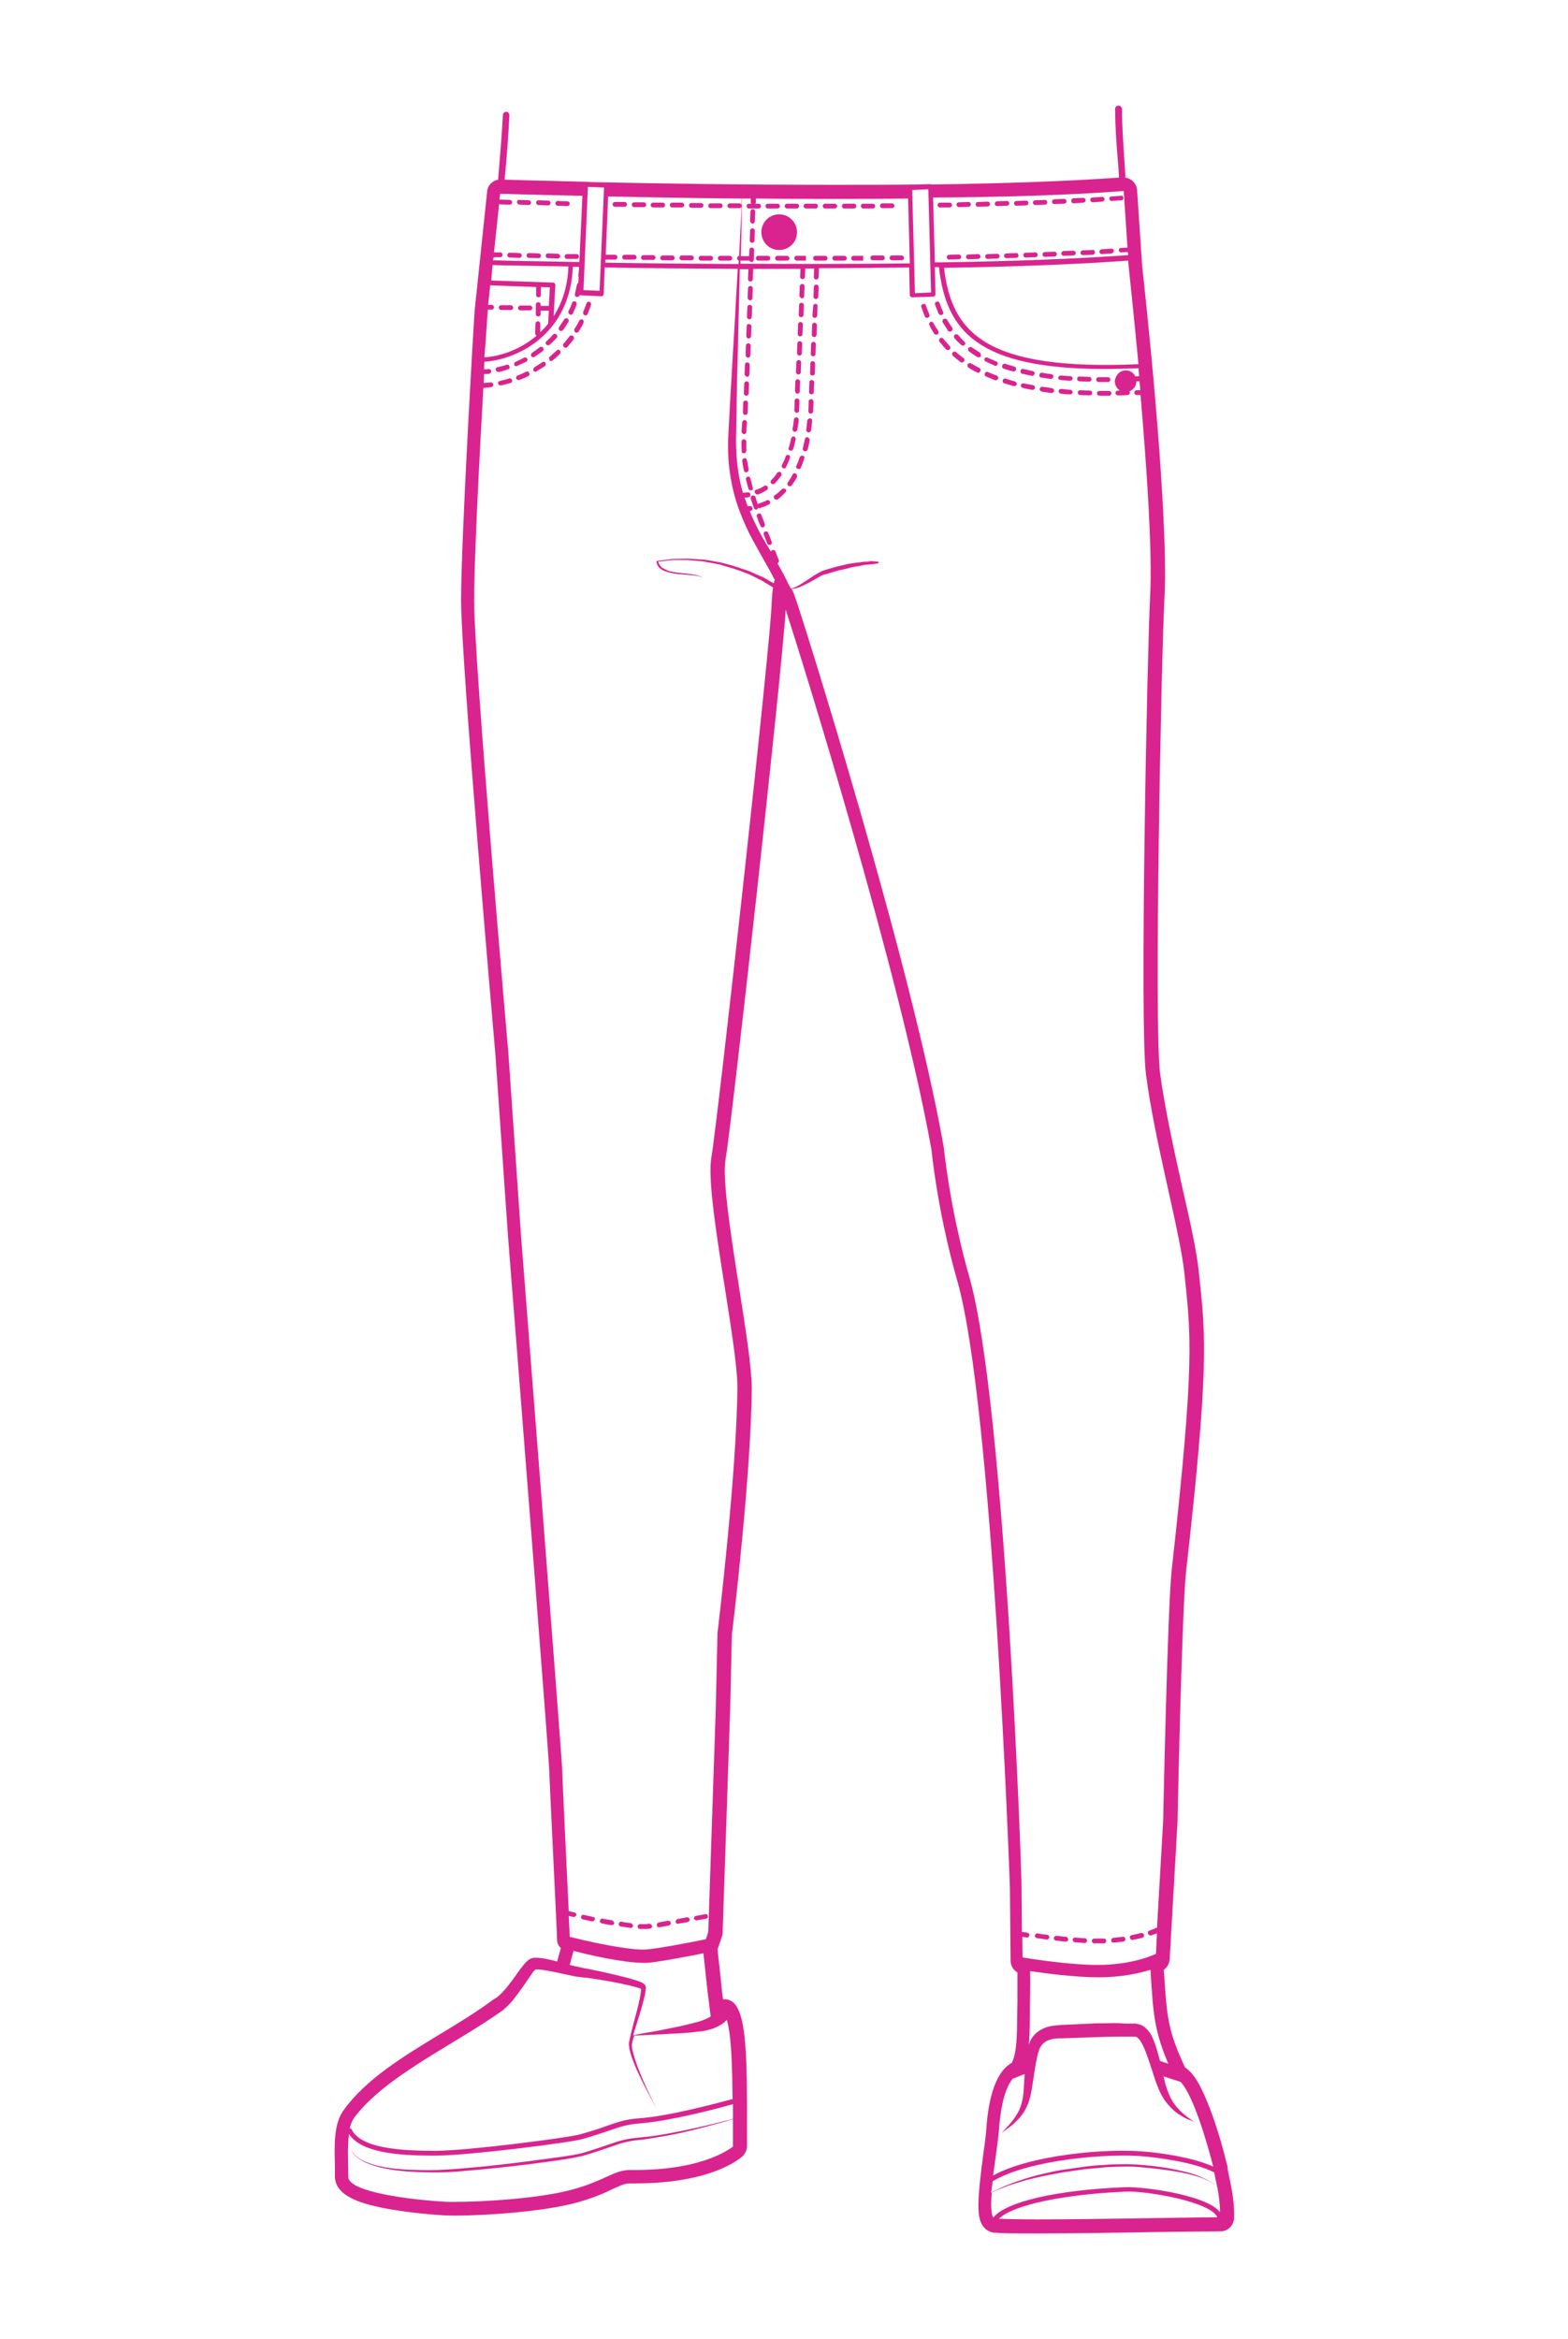 <?xml version="1.0" encoding="utf-8"?>
<!-- Generator: Adobe Illustrator 21.1.0, SVG Export Plug-In . SVG Version: 6.00 Build 0)  -->
<svg version="1.1" id="Layer_1" xmlns="http://www.w3.org/2000/svg" xmlns:xlink="http://www.w3.org/1999/xlink" x="0px" y="0px"
	 viewBox="0 0 457.4 682" style="enable-background:new 0 0 457.4 682;" xml:space="preserve">
<style type="text/css">
	.st0{fill:#D9248F;}
</style>
<g>
	<g>
		<path class="st0" d="M203.2,560c0,0,0.1,0,0.1,0l2.7-0.5c0.4-0.1,0.6-0.4,0.5-0.8c-0.1-0.4-0.4-0.6-0.8-0.5l-2.7,0.5
			c-0.4,0.1-0.6,0.4-0.6,0.8C202.6,559.8,202.9,560,203.2,560z"/>
		<path class="st0" d="M197.7,561c0,0,0.1,0,0.1,0c0.9-0.2,1.9-0.3,2.8-0.5c0.4-0.1,0.6-0.4,0.6-0.8c-0.1-0.4-0.4-0.6-0.8-0.6
			c-0.9,0.2-1.8,0.3-2.7,0.5c-0.4,0.1-0.6,0.4-0.6,0.8C197.1,560.8,197.4,561,197.7,561z"/>
		<path class="st0" d="M192.2,562c0,0,0.1,0,0.1,0c0.9-0.1,1.8-0.3,2.8-0.5c0.4-0.1,0.6-0.4,0.6-0.8c-0.1-0.4-0.4-0.6-0.8-0.6
			c-1,0.2-1.9,0.3-2.7,0.5c-0.4,0.1-0.6,0.4-0.6,0.8C191.6,561.8,191.9,562,192.2,562z"/>
		<path class="st0" d="M189.4,561c-0.4,0-0.7,0.1-1,0.1c-0.5,0-1,0-1.7,0c-0.4,0-0.7,0.3-0.7,0.7c0,0.4,0.3,0.7,0.7,0.7
			c0.4,0,0.8,0,1.1,0c0.3,0,0.5,0,0.7,0c0.3,0,0.6,0,1.1-0.1c0.4,0,0.7-0.4,0.6-0.8C190.1,561.2,189.8,561,189.4,561z"/>
		<path class="st0" d="M173,559c-0.9-0.2-1.8-0.4-2.7-0.6c-0.4-0.1-0.7,0.1-0.8,0.5c-0.1,0.4,0.1,0.7,0.5,0.8
			c0.9,0.2,1.8,0.4,2.7,0.6c0,0,0.1,0,0.1,0c0.3,0,0.6-0.2,0.7-0.6C173.7,559.4,173.4,559.1,173,559z"/>
		<path class="st0" d="M178.5,560c-0.9-0.2-1.8-0.3-2.7-0.5c-0.4-0.1-0.7,0.2-0.8,0.6c-0.1,0.4,0.2,0.7,0.6,0.8
			c1,0.2,1.9,0.4,2.8,0.5c0,0,0.1,0,0.1,0c0.3,0,0.6-0.2,0.7-0.6C179.1,560.5,178.9,560.1,178.5,560z"/>
		<path class="st0" d="M184,560.8c-0.8-0.1-1.8-0.2-2.7-0.4c-0.4-0.1-0.7,0.2-0.8,0.6c-0.1,0.4,0.2,0.7,0.6,0.8
			c1,0.1,1.9,0.3,2.8,0.4c0,0,0.1,0,0.1,0c0.3,0,0.7-0.3,0.7-0.6C184.6,561.2,184.3,560.9,184,560.8z"/>
		<path class="st0" d="M318.7,72.9l-2.8,0.1c-0.4,0-0.7,0.3-0.7,0.7c0,0.4,0.3,0.7,0.7,0.7c0,0,0,0,0,0l2.8-0.1
			c0.4,0,0.7-0.3,0.7-0.7C319.4,73.1,319.1,72.8,318.7,72.9z"/>
		<path class="st0" d="M240.7,74.6L240.7,74.6l-2.8,0c-0.4,0-0.7,0.3-0.7,0.7c0,0.4,0.3,0.7,0.7,0.7l0,0l2.8,0
			c0.4,0,0.7-0.3,0.7-0.7C241.4,74.9,241.1,74.6,240.7,74.6z"/>
		<path class="st0" d="M246.3,74.6l-2.8,0c-0.4,0-0.7,0.3-0.7,0.7c0,0.4,0.3,0.7,0.7,0.7c0,0,0,0,0,0l2.8,0c0.4,0,0.7-0.3,0.7-0.7
			C247,74.9,246.7,74.6,246.3,74.6z"/>
		<path class="st0" d="M232.3,74.6c-0.4,0-0.6,0.3-0.6,0.7c0,0.4,0.4,0.7,0.7,0.7l2.7,0l0-1.4L232.3,74.6z"/>
		<path class="st0" d="M201.7,74.5l-2.8,0c0,0,0,0,0,0c-0.4,0-0.7,0.3-0.7,0.7c0,0.4,0.3,0.7,0.7,0.7l2.8,0c0,0,0,0,0,0
			c0.4,0,0.7-0.3,0.7-0.7C202.4,74.8,202.1,74.5,201.7,74.5z"/>
		<path class="st0" d="M324.2,72.5l-2.8,0.2c-0.4,0-0.7,0.4-0.7,0.7c0,0.4,0.3,0.7,0.7,0.7c0,0,0,0,0,0l2.8-0.2
			c0.4,0,0.7-0.4,0.7-0.7C325,72.8,324.6,72.5,324.2,72.5z"/>
		<path class="st0" d="M229.6,74.6l-2.8,0c0,0,0,0,0,0c-0.4,0-0.7,0.3-0.7,0.7c0,0.4,0.3,0.7,0.7,0.7l2.8,0c0.4,0,0.7-0.3,0.7-0.7
			C230.3,75,229.9,74.6,229.6,74.6z"/>
		<path class="st0" d="M221.2,76l2.8,0l0,0c0.4,0,0.7-0.3,0.7-0.7c0-0.4-0.3-0.7-0.7-0.7l-2.8,0c0,0,0,0,0,0c-0.4,0-0.7,0.3-0.7,0.7
			C220.5,75.7,220.8,76,221.2,76z"/>
		<path class="st0" d="M185,74.3l-2.8,0c0,0,0,0,0,0c-0.4,0-0.7,0.3-0.7,0.7c0,0.4,0.3,0.7,0.7,0.7l2.8,0c0,0,0,0,0,0
			c0.4,0,0.7-0.3,0.7-0.7C185.7,74.7,185.4,74.3,185,74.3z"/>
		<path class="st0" d="M168.2,74.1l-2.8,0c-0.4,0-0.7,0.3-0.7,0.7c0,0.4,0.3,0.7,0.7,0.7l2.8,0c0,0,0,0,0,0c0.4,0,0.7-0.3,0.7-0.7
			C168.9,74.4,168.6,74.1,168.2,74.1z"/>
		<path class="st0" d="M196.1,74.5l-2.8,0c-0.3,0-0.7,0.3-0.7,0.7c0,0.4,0.3,0.7,0.7,0.7l2.8,0c0,0,0,0,0,0c0.4,0,0.7-0.3,0.7-0.7
			C196.8,74.8,196.5,74.5,196.1,74.5z"/>
		<path class="st0" d="M257.4,74.5C257.4,74.5,257.4,74.5,257.4,74.5l-2.8,0c-0.4,0-0.7,0.3-0.7,0.7c0,0.4,0.3,0.7,0.7,0.7
			c0,0,0,0,0,0l2.8,0c0.4,0,0.7-0.3,0.7-0.7C258.1,74.8,257.8,74.5,257.4,74.5z"/>
		<path class="st0" d="M151.5,73.8l-2.8-0.1c-0.4,0-0.7,0.3-0.7,0.7c0,0.4,0.3,0.7,0.7,0.7l2.8,0.1c0,0,0,0,0,0
			c0.4,0,0.7-0.3,0.7-0.7C152.2,74.1,151.9,73.8,151.5,73.8z"/>
		<path class="st0" d="M162.7,74l-2.8-0.1c-0.5,0-0.7,0.3-0.7,0.7c0,0.4,0.3,0.7,0.7,0.7l2.8,0.1c0,0,0,0,0,0c0.4,0,0.7-0.3,0.7-0.7
			C163.4,74.3,163.1,74,162.7,74z"/>
		<path class="st0" d="M157.1,73.9l-2.8-0.1c0,0,0,0,0,0c-0.4,0-0.7,0.3-0.7,0.7c0,0.4,0.3,0.7,0.7,0.7l2.8,0.1c0,0,0,0,0,0
			c0.4,0,0.7-0.3,0.7-0.7C157.8,74.2,157.5,73.9,157.1,73.9z"/>
		<path class="st0" d="M190.5,74.4l-2.8,0c-0.3,0-0.7,0.3-0.7,0.7c0,0.4,0.3,0.7,0.7,0.7l2.8,0c0,0,0,0,0,0c0.4,0,0.7-0.3,0.7-0.7
			C191.2,74.7,190.9,74.4,190.5,74.4z"/>
		<path class="st0" d="M279.7,74.2l-2.8,0.1c-0.4,0-0.7,0.3-0.7,0.7c0,0.4,0.3,0.7,0.7,0.7c0,0,0,0,0,0l2.8-0.1
			c0.4,0,0.7-0.3,0.7-0.7C280.4,74.5,280,74.2,279.7,74.2z"/>
		<path class="st0" d="M209.4,75.3c0,0.4,0.3,0.7,0.7,0.7l2.8,0h0c0.4,0,0.7-0.3,0.7-0.7c0-0.4-0.3-0.7-0.7-0.7l-2.8,0
			C209.7,74.6,209.4,74.9,209.4,75.3z"/>
		<path class="st0" d="M307.6,73.4l-2.8,0.1c-0.4,0-0.7,0.3-0.7,0.7c0,0.4,0.3,0.7,0.7,0.7c0,0,0,0,0,0l2.8-0.1
			c0.4,0,0.7-0.3,0.7-0.7C308.3,73.7,307.9,73.4,307.6,73.4z"/>
		<path class="st0" d="M296.4,73.8l-2.8,0.1c-0.4,0-0.7,0.3-0.7,0.7c0,0.4,0.3,0.7,0.7,0.7c0,0,0,0,0,0l2.8-0.1
			c0.4,0,0.7-0.3,0.7-0.7C297.1,74.1,296.8,73.7,296.4,73.8z"/>
		<path class="st0" d="M290.9,74C290.9,74,290.9,74,290.9,74l-2.8,0.1c-0.4,0-0.7,0.3-0.7,0.7c0,0.4,0.3,0.7,0.7,0.7c0,0,0,0,0,0
			l2.8-0.1c0.4,0,0.7-0.3,0.7-0.7C291.6,74.3,291.2,74,290.9,74z"/>
		<path class="st0" d="M302,73.6C302,73.6,302,73.6,302,73.6l-2.8,0.1c-0.4,0-0.7,0.3-0.7,0.7c0,0.4,0.3,0.7,0.7,0.7c0,0,0,0,0,0
			L302,75c0.4,0,0.7-0.3,0.7-0.7C302.7,73.9,302.4,73.6,302,73.6z"/>
		<path class="st0" d="M285.3,74.1C285.3,74.1,285.3,74.1,285.3,74.1l-2.8,0.1c-0.4,0-0.7,0.3-0.7,0.7c0,0.4,0.3,0.7,0.7,0.7
			c0,0,0,0,0,0l2.8-0.1c0.4,0,0.7-0.3,0.7-0.7C286,74.4,285.7,74.1,285.3,74.1z"/>
		<path class="st0" d="M259.5,75.2c0,0.4,0.3,0.7,0.7,0.7c0,0,0,0,0,0l2.8,0c0.4,0,0.7-0.3,0.7-0.7c0-0.4-0.3-0.7-0.7-0.7l-2.8,0
			C259.8,74.5,259.5,74.8,259.5,75.2z"/>
		<path class="st0" d="M313.1,73.1l-2.8,0.1c-0.4,0-0.7,0.3-0.7,0.7c0,0.4,0.3,0.7,0.7,0.7c0,0,0,0,0,0l2.8-0.1
			c0.4,0,0.7-0.3,0.7-0.7C313.8,73.4,313.5,73.1,313.1,73.1z"/>
		<path class="st0" d="M207.3,74.6l-2.8,0c0,0,0,0,0,0c-0.4,0-0.7,0.3-0.7,0.7c0,0.4,0.3,0.7,0.7,0.7l2.8,0h0c0.4,0,0.7-0.3,0.7-0.7
			C208,74.9,207.7,74.6,207.3,74.6z"/>
		<path class="st0" d="M249,74.6c-0.4,0-0.7,0.3-0.7,0.7c0,0.4,0.3,0.7,0.7,0.7c0,0,0,0,0,0l2.8,0l0-1.4L249,74.6z"/>
		<path class="st0" d="M229.6,60.8l2.8,0c0,0,0,0,0,0c0.4,0,0.7-0.3,0.7-0.7c0-0.4-0.3-0.7-0.7-0.7l-2.8,0l0,0
			c-0.4,0-0.7,0.3-0.7,0.7C228.9,60.5,229.2,60.8,229.6,60.8z"/>
		<path class="st0" d="M224,60.8l2.8,0c0,0,0,0,0,0c0.4,0,0.7-0.3,0.7-0.7c0-0.4-0.3-0.7-0.7-0.7l-2.8,0c-0.4,0-0.7,0.3-0.7,0.7
			C223.3,60.5,223.6,60.8,224,60.8z"/>
		<path class="st0" d="M235.1,60.8h2.8c0.4,0,0.7-0.3,0.7-0.7c0-0.4-0.3-0.7-0.7-0.7h-2.8c-0.4,0-0.7,0.3-0.7,0.7
			C234.4,60.5,234.8,60.8,235.1,60.8z"/>
		<path class="st0" d="M251.8,60.8C251.8,60.8,251.9,60.8,251.8,60.8l2.8,0c0.4,0,0.7-0.3,0.7-0.7c0-0.4-0.4-0.7-0.7-0.7l-2.8,0
			c-0.4,0-0.7,0.3-0.7,0.7C251.2,60.5,251.5,60.8,251.8,60.8z"/>
		<path class="st0" d="M246.3,60.8L246.3,60.8l2.8,0c0.4,0,0.7-0.3,0.7-0.7c0-0.4-0.3-0.7-0.7-0.7c0,0,0,0,0,0l-2.8,0
			c-0.4,0-0.7,0.3-0.7,0.7C245.6,60.5,245.9,60.8,246.3,60.8z"/>
		<path class="st0" d="M240.7,60.8C240.7,60.8,240.7,60.8,240.7,60.8l2.8,0c0.4,0,0.7-0.3,0.7-0.7c0-0.4-0.3-0.7-0.7-0.7l0,0l-2.8,0
			c-0.4,0-0.7,0.3-0.7,0.7C240,60.5,240.3,60.8,240.7,60.8z"/>
		<path class="st0" d="M257.4,60.7C257.4,60.7,257.4,60.7,257.4,60.7l2.8,0c0.4,0,0.7-0.3,0.7-0.7c0-0.4-0.3-0.7-0.7-0.7
			c0,0,0,0,0,0l-2.8,0c-0.4,0-0.7,0.3-0.7,0.7C256.7,60.4,257,60.7,257.4,60.7z"/>
		<path class="st0" d="M201.7,60.6l2.8,0c0,0,0,0,0,0c0.4,0,0.7-0.3,0.7-0.7c0-0.4-0.3-0.7-0.7-0.7l-2.8,0c-0.5,0-0.7,0.3-0.7,0.7
			C201,60.3,201.3,60.6,201.7,60.6z"/>
		<path class="st0" d="M157.1,59.8l2.8,0.1c0,0,0,0,0,0c0.4,0,0.7-0.3,0.7-0.7c0-0.4-0.3-0.7-0.7-0.7l-2.8-0.1
			c-0.4,0-0.7,0.3-0.7,0.7C156.4,59.5,156.7,59.8,157.1,59.8z"/>
		<path class="st0" d="M196.1,60.5l2.8,0c0,0,0,0,0,0c0.4,0,0.7-0.3,0.7-0.7c0-0.4-0.3-0.7-0.7-0.7l-2.8,0c-0.4,0-0.7,0.3-0.7,0.7
			C195.4,60.2,195.7,60.5,196.1,60.5z"/>
		<path class="st0" d="M151.6,59.7l2.6,0.1c0,0,0,0,0,0c0.4,0,0.7-0.3,0.7-0.7c0-0.4-0.3-0.7-0.7-0.7l-2.8-0.1
			c-0.4,0-0.6,0.3-0.6,0.7C150.9,59.4,151.3,59.7,151.6,59.7z"/>
		<path class="st0" d="M190.5,60.5l2.8,0c0,0,0,0,0,0c0.4,0,0.7-0.3,0.7-0.7c0-0.4-0.3-0.7-0.7-0.7l-2.8,0c-0.4,0-0.7,0.3-0.7,0.7
			C189.8,60.2,190.2,60.5,190.5,60.5z"/>
		<path class="st0" d="M207.3,60.7l2.8,0c0,0,0,0,0,0c0.4,0,0.7-0.3,0.7-0.7c0-0.4-0.3-0.7-0.7-0.7l-2.8,0c0,0,0,0,0,0
			c-0.4,0-0.7,0.3-0.7,0.7C206.6,60.4,206.9,60.7,207.3,60.7z"/>
		<path class="st0" d="M324.3,58.6C324.3,58.6,324.3,58.6,324.3,58.6c1-0.1,1.9-0.1,2.8-0.2c0.4,0,0.7-0.4,0.6-0.7
			c0-0.4-0.3-0.7-0.7-0.6c-0.9,0.1-1.8,0.1-2.8,0.2c-0.4,0-0.7,0.4-0.6,0.7C323.6,58.3,323.9,58.6,324.3,58.6z"/>
		<path class="st0" d="M313.2,59.3C313.2,59.3,313.2,59.3,313.2,59.3l2.8-0.2c0.4,0,0.7-0.4,0.7-0.7c0-0.4-0.3-0.7-0.7-0.7l-2.8,0.1
			c-0.4,0-0.7,0.3-0.7,0.7C312.5,59,312.8,59.3,313.2,59.3z"/>
		<path class="st0" d="M318.7,59C318.7,59,318.8,59,318.7,59l2.8-0.2c0.4,0,0.7-0.4,0.7-0.7c0-0.4-0.3-0.7-0.7-0.7c0,0,0,0,0,0
			l-2.8,0.2c-0.4,0-0.7,0.4-0.7,0.7C318.1,58.7,318.4,59,318.7,59z"/>
		<path class="st0" d="M185,60.4l2.8,0c0,0,0,0,0,0c0.4,0,0.7-0.3,0.7-0.7c0-0.4-0.3-0.7-0.7-0.7l-2.8,0c-0.4,0-0.7,0.3-0.7,0.7
			C184.3,60.1,184.6,60.4,185,60.4z"/>
		<path class="st0" d="M179.4,60.3l2.8,0c0,0,0,0,0,0c0.4,0,0.7-0.3,0.7-0.7c0-0.4-0.3-0.7-0.7-0.7l-2.8,0c-0.4,0-0.7,0.3-0.7,0.7
			C178.7,60,179,60.3,179.4,60.3z"/>
		<path class="st0" d="M162.7,60l2.8,0.1c0,0,0,0,0,0c0.4,0,0.7-0.3,0.7-0.7c0-0.4-0.3-0.7-0.7-0.7l-2.8-0.1c-0.4,0-0.7,0.3-0.7,0.7
			C162,59.6,162.3,60,162.7,60z"/>
		<path class="st0" d="M307.6,59.5C307.6,59.5,307.6,59.5,307.6,59.5l2.8-0.1c0.4,0,0.7-0.3,0.7-0.7s-0.3-0.7-0.7-0.7l-2.8,0.1
			c-0.4,0-0.7,0.3-0.7,0.7C306.9,59.3,307.2,59.5,307.6,59.5z"/>
		<path class="st0" d="M285.3,60.3C285.3,60.3,285.3,60.3,285.3,60.3l2.8-0.1c0.4,0,0.7-0.3,0.7-0.7c0-0.4-0.3-0.7-0.7-0.7l-2.8,0.1
			c-0.4,0-0.7,0.3-0.7,0.7C284.6,60,284.9,60.3,285.3,60.3z"/>
		<path class="st0" d="M279.7,60.4C279.8,60.4,279.8,60.4,279.7,60.4l2.8-0.1c0.4,0,0.7-0.3,0.7-0.7c0-0.4-0.3-0.7-0.7-0.7l-2.8,0.1
			c-0.4,0-0.7,0.3-0.7,0.7C279.1,60.1,279.4,60.4,279.7,60.4z"/>
		<path class="st0" d="M302,59.8C302,59.8,302.1,59.8,302,59.8l2.8-0.1c0.4,0,0.7-0.3,0.7-0.7c0-0.4-0.3-0.7-0.7-0.7l-2.8,0.1
			c-0.4,0-0.7,0.3-0.7,0.7C301.3,59.5,301.7,59.8,302,59.8z"/>
		<path class="st0" d="M274.2,60.5C274.2,60.5,274.2,60.5,274.2,60.5l2.8,0c0.4,0,0.7-0.3,0.7-0.7c0-0.4-0.3-0.7-0.7-0.7l-2.8,0
			c-0.4,0-0.7,0.3-0.7,0.7C273.5,60.2,273.8,60.5,274.2,60.5z"/>
		<path class="st0" d="M296.5,60C296.5,60,296.5,60,296.5,60l2.8-0.1c0.4,0,0.7-0.3,0.7-0.7c0-0.4-0.3-0.7-0.7-0.7l-2.8,0.1
			c-0.4,0-0.7,0.3-0.7,0.7C295.8,59.7,296.1,60,296.5,60z"/>
		<path class="st0" d="M290.9,60.1C290.9,60.1,290.9,60.1,290.9,60.1l2.8-0.1c0.4,0,0.7-0.3,0.7-0.7c0-0.4-0.3-0.7-0.7-0.7l-2.8,0.1
			c-0.4,0-0.7,0.3-0.7,0.7C290.2,59.8,290.5,60.1,290.9,60.1z"/>
		<path class="st0" d="M149,89l-2.8,0c0,0,0,0,0,0c-0.4,0-0.7,0.3-0.7,0.7c0,0.4,0.3,0.7,0.7,0.7l2.8,0c0,0,0,0,0,0
			c0.4,0,0.7-0.3,0.7-0.7C149.7,89.4,149.4,89,149,89z"/>
		<path class="st0" d="M154.6,89.1l-2.8,0c-0.3,0-0.7,0.3-0.7,0.7c0,0.4,0.3,0.7,0.7,0.7l2.8,0c0,0,0,0,0,0c0.4,0,0.7-0.3,0.7-0.7
			C155.3,89.5,155,89.1,154.6,89.1z"/>
		<path class="st0" d="M302.5,565.2c0.9,0.1,1.8,0.2,2.8,0.4c0,0,0.1,0,0.1,0c0.3,0,0.6-0.3,0.7-0.6c0-0.4-0.2-0.7-0.6-0.8
			c-1-0.1-1.9-0.2-2.8-0.4c-0.4-0.1-0.7,0.2-0.8,0.6C301.8,564.8,302.1,565.1,302.5,565.2z"/>
		<path class="st0" d="M308,565.9c0.9,0.1,1.8,0.2,2.8,0.3c0,0,0,0,0.1,0c0.4,0,0.7-0.3,0.7-0.6c0-0.4-0.2-0.7-0.6-0.8
			c-0.9-0.1-1.9-0.2-2.8-0.3c-0.4,0-0.7,0.2-0.8,0.6C307.4,565.5,307.6,565.8,308,565.9z"/>
		<path class="st0" d="M330.3,565.7c0,0,0.1,0,0.1,0c1-0.2,1.9-0.4,2.8-0.6c0.4-0.1,0.6-0.5,0.5-0.9c-0.1-0.4-0.5-0.6-0.9-0.5
			c-0.8,0.2-1.7,0.4-2.7,0.6c-0.4,0.1-0.6,0.4-0.5,0.8C329.7,565.5,330,565.7,330.3,565.7z"/>
		<path class="st0" d="M319.2,566.7c0.4,0,0.7,0,1.1,0c0.6,0,1.2,0,1.7,0c0.4,0,0.7-0.3,0.7-0.7c0-0.4-0.3-0.7-0.7-0.7c0,0,0,0,0,0
			c-0.9,0-1.8,0-2.8,0c0,0,0,0,0,0c-0.4,0-0.7,0.3-0.7,0.7C318.5,566.4,318.8,566.7,319.2,566.7z"/>
		<path class="st0" d="M313.6,566.4c0.9,0.1,1.9,0.1,2.8,0.2c0,0,0,0,0,0c0.4,0,0.7-0.3,0.7-0.7c0-0.4-0.3-0.7-0.7-0.7
			c-0.9,0-1.8-0.1-2.8-0.2c-0.4,0-0.7,0.3-0.7,0.6C312.9,566,313.2,566.4,313.6,566.4z"/>
		<path class="st0" d="M324.8,566.5C324.8,566.5,324.8,566.5,324.8,566.5c1-0.1,2-0.2,2.9-0.3c0.4-0.1,0.6-0.4,0.6-0.8
			c-0.1-0.4-0.4-0.7-0.8-0.6c-0.9,0.1-1.8,0.2-2.7,0.3c-0.4,0-0.7,0.4-0.6,0.8C324.1,566.2,324.4,566.5,324.8,566.5z"/>
		<path class="st0" d="M358.6,634.9c-0.2-1.1-0.5-2.2-0.5-2.8c0-0.2,0-0.4-0.1-0.6c-1-4.2-2.8-10.7-4.9-16.2
			c-2.6-6.9-4.8-10.7-7.4-12.4c-5-10.7-5.3-14.7-6.1-27c0-0.5-0.1-1-0.1-1.5c1-0.7,1.6-1.8,1.7-3l2.3-40.1c0,0,0-0.1,0-0.1
			c0-0.6,1.3-62.7,2.5-73c6.7-59.3,5.7-68.6,3.9-85.5l-0.2-1.8c-0.6-6-2.5-14.6-4.8-24.6c-2.4-10.8-5.1-23-6.5-33.4
			c-1.8-13.9,0.4-122.9,1.3-138.8c1.3-25.4-6-92.2-6.5-96.2l-1.5-22.5c-0.1-1.1-0.6-2-1.4-2.7c-0.6-0.5-1.3-0.8-2-0.9
			c-0.1-1.4-0.2-3.1-0.3-5c-0.3-4.4-0.7-9.8-0.7-15c0-0.5-0.4-1-1-1c-0.6,0-1,0.4-1,1c0,5.2,0.4,10.7,0.8,15.1
			c0.1,1.8,0.3,3.5,0.3,4.9c-14.2,1-32.5,1.7-54.7,2c-0.1,0-0.2-0.1-0.3-0.1l-3.3,0.1c-7.9,0.1-16.2,0.1-25,0.1
			c-26.6,0-52.5-0.4-70.8-0.8l-1.5-0.1c-0.1,0-0.2,0-0.3,0c-11.9-0.3-20.4-0.5-23.3-0.6c0.7-7.1,1.1-13,1.4-18.8c0-0.5-0.4-1-0.9-1
			c-0.5,0-1,0.4-1,0.9c-0.3,5.8-0.8,11.7-1.4,18.9c-1.7,0.3-3.1,1.7-3.2,3.5l-3.7,35.2c0,0.1,0,0.1,0,0.2
			c-0.2,2.7-3.9,65.9-3.9,83.7c0,17.9,9.6,127.7,10,132.4l3.7,53.3c4.1,51.9,11.9,151.2,12,155.4c0.2,5.5,2.3,47.7,2.3,49.5
			c0,1,0.4,1.8,1.1,2.5l-1.1,3.9c-0.7-0.2-1.4-0.4-2-0.5c-1.2-0.3-2.3-0.5-3.7-0.6l-0.6,0l-0.4,0c-0.7,0.1-1.3,0.4-1.6,0.6
			c-0.6,0.5-1,0.9-1.4,1.4c-1.4,1.7-2.4,3.3-3.4,4.6c-1,1.3-1.8,2.4-2.6,3.2c-0.7,0.8-1.4,1.4-1.8,1.7c-0.1,0.1-0.2,0.2-0.3,0.2
			c-0.3,0.2-0.5,0.3-0.8,0.5c-4.7,3.5-10.1,6.8-15.4,10c-10.7,6.5-21.7,13.1-28.3,22.3c-2.8,3.8-2.7,10.1-2.5,16.2
			c0,1.1,0,2.1,0,3.1c0,6.3,9.6,8.2,13.7,9.1c6,1.2,13,1.9,17.7,2.2c0.9,0,2.1,0.1,3.5,0.1c8.6,0,26.1-1.1,36-3.9
			c4.6-1.3,7.8-2.7,10-3.8c2.6-1.2,3.8-1.7,5.2-1.7l0.1,0c0.5,0,1,0,1.5,0c22,0,30.3-7.1,31.2-7.9c0.8-0.8,1.3-1.8,1.3-2.9
			c0-1.6,0-3.3,0-5.2c0.1-21.1-0.3-31.9-3.3-36c-0.7-1-1.8-1.6-3-1.7c-0.1,0-0.2,0-0.4,0c-0.1,0-0.2,0-0.3,0
			c-0.2-1.9-0.5-3.7-0.6-5.5l-1-9l1.3-3.8c0.1-0.4,0.2-0.7,0.2-1.1l2.2-65.3l0.5-21.7c0.5-3.7,5.6-47,5.8-71.7
			c0-6-1.8-17.4-3.7-29.5c-2.2-13.9-4.9-31.3-4-36.9c1.9-11,16.4-141.1,17.6-160.7c5.3,16.3,33.5,107,42.5,157.4
			c1.8,16,5.1,29.8,7.6,38.5c10.3,36.2,15.2,173.7,15.3,176.9l0.2,21.2c0,1.4,0.8,2.7,2,3.4c0,2.3,0,5.3,0,8c0,2-0.1,3.9-0.1,5.6
			c0,8.6-0.7,10.8-1.5,12.7c-4.3,2.4-6.8,9-7.5,19.6c-0.1,1.3-0.4,3.9-0.8,6.6c-1.9,14.3-2.1,19.2,0.1,21.8c0.9,1,2.1,1.6,3.5,1.6
			c0.1,0,0.1,0,0.2,0c2,0.2,5.9,0.2,12.1,0.2c9.6,0,23-0.2,33.7-0.4c7.9-0.1,14.7-0.2,18.2-0.2c0.5,0,0.9,0,1.3,0h0
			c2,0,3.7-1.5,4-3.6C360.2,642.7,359.3,638.2,358.6,634.9z M340.8,601.8l-2.4-0.8c-0.7-2.4-1.2-4.9-2.6-7.6
			c-0.4-0.7-0.9-1.4-1.7-2.1c-0.4-0.3-0.8-0.6-1.3-0.8c-0.4-0.2-1.3-0.3-1.5-0.4l-0.1,0l-0.2,0l-0.3,0l-0.5,0l-1.1,0
			c-0.7,0-1.4,0-2.2-0.1c-1.5-0.1-2.9,0-4.3,0c-1.5,0-2.9,0-4.4,0.1c-2.9,0.1-5.8,0.3-8.6,0.4c-1.4,0.1-3.1,0.2-4.7,0.8
			c-1.6,0.6-3.1,1.7-4,3.2c-0.4,0.6-0.6,1.2-0.8,1.8c0.2-1.9,0.3-4.4,0.3-7.7c0-4.1,0.2-9.8,0.1-13.8c4.8,0.7,13.3,1.8,19.9,1.8
			c6.9,0,12.1-1.2,15.2-2.2C336.4,587,336.6,591.9,340.8,601.8z M329.3,78.3c0,0,1.3,12,2.8,27.9c-44.1,1.9-54.5-8.8-56.7-28.1
			c19.9-0.3,38.7-1,53.7-2.1L329.3,78.3z M327.8,55.7l1.1,16.5c-0.6,0-1.2,0.1-1.9,0.1c-0.4,0-0.7,0.4-0.6,0.7
			c0,0.4,0.3,0.6,0.7,0.6c0,0,0,0,0,0c0.6,0,1.2-0.1,1.9-0.1l0.1,0.9c-15.2,1.1-34.2,1.8-54.3,2.1c-0.1,0-0.1,0-0.2,0c0,0,0,0-0.1,0
			c-0.6,0-1.2,0-1.8,0l-0.5-18.9C292.6,57.5,312.1,56.9,327.8,55.7z M270.8,55.2l0.8,30.1l-4.7,0.2l-0.8-30.1L270.8,55.2z M219,57.9
			c0,0.3,0,0.7,0,1.1c0,0.2,0.1,0.3,0.2,0.4l-0.7,0h0c-0.4,0-0.7,0.3-0.7,0.7c0,0.4,0.3,0.7,0.7,0.7l2.8,0c0,0,0,0,0,0
			c0.4,0,0.7-0.3,0.7-0.7c0-0.4-0.3-0.7-0.7-0.7l-1,0c0.1-0.1,0.2-0.3,0.2-0.4c0-0.4,0-0.7,0-1.1c7.4,0.1,15,0.1,22.7,0.1
			c7.2,0,14.5,0,21.7-0.1l0.5,18.9C248.7,77,231.8,77,216,76.9c0-0.3,0-0.6,0-0.9l2.4,0c0,0,0,0,0,0c0.1,0,0.1,0,0.2,0
			c0.1,0.2,0.3,0.4,0.6,0.4c0,0,0,0,0,0c0.4,0,0.7-0.3,0.7-0.7l0.1-2.8c0-0.4-0.3-0.7-0.7-0.7c-0.4,0-0.7,0.3-0.7,0.7l-0.1,1.8
			c0,0-0.1,0-0.1,0l-2.3,0c0.2-5.5,0.2-10,0.3-13.3c0-1.5,0-2.6,0.1-3.5C217.3,57.9,218.2,57.9,219,57.9z M216.3,59.8
			c-0.1-0.3-0.3-0.5-0.6-0.5l-2.8,0h0c-0.4,0-0.7,0.3-0.7,0.7c0,0.4,0.3,0.7,0.7,0.7l2.8,0h0c0.3,0,0.5-0.2,0.6-0.4c0,0.3,0,0.7,0,1
			c-0.2,3.2-0.4,7.8-0.7,13.3c-0.3,0.1-0.6,0.3-0.6,0.7c0,0.3,0.2,0.6,0.5,0.7c0,0.3,0,0.6-0.1,1c-14.3-0.1-27.6-0.2-38.8-0.4l0-0.9
			l2.8,0c0,0,0,0,0,0c0.4,0,0.7-0.3,0.7-0.7c0-0.4-0.3-0.7-0.7-0.7l-2.7,0l0.7-17c11.2,0.2,24.5,0.5,39,0.6
			C216.4,58.4,216.3,59.1,216.3,59.8z M171.5,54.5l4.7,0.2l-1.3,30.1l-4.7-0.2L171.5,54.5z M144,75l1.9,0h0c0.4,0,0.7-0.3,0.7-0.7
			c0-0.4-0.3-0.7-0.7-0.7l-1.8,0l1.5-14.1c0.1,0,0.2,0.1,0.3,0.1l2.8,0.1h0c0.4,0,0.7-0.3,0.7-0.7c0-0.4-0.3-0.7-0.7-0.7l-2.8-0.1
			c0,0,0,0,0,0c-0.1,0-0.1,0-0.2,0l0.2-1.7c0,0,9.3,0.3,24,0.6l-0.9,19.3c-13.4-0.2-22.7-0.4-25.2-0.5L144,75z M143.7,77.3
			c2.2,0.1,10.3,0.2,22.1,0.4c-0.2,6-1.9,10.8-4.3,14.5l0.5-9.1c0-0.2-0.1-0.4-0.2-0.5c-0.1-0.1-0.3-0.2-0.5-0.2l-18-0.6L143.7,77.3
			z M142.2,91.6l0.1-1.3l1.1,0h0c0.4,0,0.7-0.3,0.7-0.7c0-0.4-0.3-0.7-0.7-0.7l-1,0l0.6-5.7l13.4,0.5l0,2.3c0,0.4,0.3,0.7,0.7,0.7h0
			c0.4,0,0.7-0.3,0.7-0.7l0-2.3l2.6,0.1l-0.3,5.4c0,0,0,0,0,0l-2.4,0l0-0.4c0-0.4-0.3-0.7-0.7-0.7c-0.3,0-0.7,0.3-0.7,0.7l0,2.8
			c0,0.4,0.3,0.7,0.7,0.7h0c0.4,0,0.7-0.3,0.7-0.7l0-1l2.4,0l-0.2,3.8c-0.7,0.9-1.5,1.7-2.3,2.5l0-2.5c0-0.4-0.3-0.7-0.7-0.7
			c-0.4,0-0.7,0.3-0.7,0.7l-0.1,2.8c0,0.3,0.2,0.5,0.4,0.7c-4.7,4-10.4,6-15.2,6.3C141.9,96.6,142.2,91.6,142.2,91.6z M187.8,572.4
			c0.3,0,0.5,0,0.7,0c2.8-0.1,12.2-1.9,16.7-2.8l0.9,8.4c0.3,3.2,0.8,6.3,1.2,10c0.1,0,0.2,0,0.2-0.1c-0.2,0.1-0.3,0.2-0.5,0.3
			c-0.5,0.3-1.1,0.6-1.7,0.8c-0.6,0.3-1.4,0.5-2.1,0.7c-1.5,0.4-3.2,0.8-4.9,1.2c-3.4,0.7-6.8,1.4-9.4,1.8c-2.2,0.4-3.7,0.7-4.2,0.8
			c0.3-1,0.6-2.1,1-3.2c0.7-2.4,1.6-5,2.2-7.6c0.2-0.7,0.3-1.3,0.4-2.1c0-0.2,0-0.4,0.1-0.6c0-0.1,0-0.2,0-0.4l0-0.2l0-0.1
			c-0.3-0.7-0.6-0.7-0.7-0.9c-0.2-0.1-0.4-0.2-0.5-0.3c-1.4-0.6-2.7-0.9-4-1.3c-2.7-0.7-5.3-1.3-8-1.9c-1.3-0.3-2.6-0.5-3.9-0.8
			c-0.7-0.1-1.3-0.2-2-0.4l-0.9-0.2l-0.9-0.2c-0.4-0.1-0.9-0.2-1.3-0.3l1.1-4.1C176.9,571.4,184.2,572.4,187.8,572.4z M146.7,586.2
			C146.7,586.2,146.7,586.2,146.7,586.2L146.7,586.2c0.1-0.1,0.3-0.2,0.4-0.3c0,0,0,0,0-0.1c0.1-0.1,0.2-0.2,0.4-0.3
			c0.5-0.5,1.3-1.2,2.1-2.2c0.8-1,1.7-2.2,2.7-3.6c1-1.4,2-3,3.1-4.5c0.3-0.4,0.6-0.7,0.8-0.9c0,0,0,0,0,0l0.3,0l0.3,0
			c0.8,0,2,0.2,3.1,0.4c2.3,0.4,4.6,1,7.2,1.5l1,0.2l1,0.1c0.6,0.1,1.3,0.2,1.9,0.2c1.3,0.2,2.6,0.4,3.9,0.6
			c2.6,0.4,5.3,0.9,7.9,1.5c1.3,0.3,2.6,0.6,3.8,1c0.1,0.1,0.3,0.1,0.4,0.2v0.1c0,0.1,0,0.3,0,0.4c-0.1,0.6-0.2,1.3-0.3,1.9
			c-0.5,2.6-1.2,5.1-1.9,7.6c-0.3,1.2-0.6,2.5-0.9,3.7c-0.1,0.6-0.3,1.2-0.4,1.8c-0.1,0.6,0,1.3,0.1,1.9c0.5,2.4,1.4,4.4,2.2,6.3
			c1.7,3.7,3.3,6.7,4.4,8.8c1.2,2.1,1.8,3.3,1.8,3.3s-0.6-1.2-1.7-3.3c-1-2.1-2.5-5.2-4-9c-0.7-1.9-1.5-4-1.9-6.2
			c-0.1-0.6-0.1-1.1,0-1.6c0.1-0.5,0.3-1.1,0.5-1.7c0-0.1,0.1-0.3,0.1-0.4c0.4,0,2-0.1,4.2-0.2c2.6-0.1,6.1-0.3,9.6-0.5
			c1.8-0.1,3.5-0.3,5.2-0.5c0.8-0.1,1.7-0.2,2.4-0.4c0.8-0.2,1.5-0.4,2.2-0.7c0.7-0.3,1.3-0.6,1.9-1c0.6-0.4,1-0.7,1.3-1.1
			c0.1-0.1,0.2-0.2,0.2-0.2c1.4,4.5,1.6,14.1,1.7,23.1c-5.2,1.4-18.7,5-27.1,5.6c-4.2,0.3-6.3,1.1-9.5,2.2c-1.9,0.7-4.3,1.5-7.9,2.5
			c-3.5,1-32.3,4.7-41.9,4.8c-10,0-21.9-0.6-24.7-6.2c-0.1-0.2-0.3-0.4-0.6-0.4c0.3-1.1,0.7-2.1,1.2-2.9
			C112.4,605.3,132.6,596.3,146.7,586.2z M185.2,632.8c-0.5,0-0.9,0-1.4,0c0,0-0.1,0-0.1,0c-4.5,0-7.1,3-16.4,5.6
			c-9.5,2.7-26.4,3.7-34.9,3.7c-1.3,0-2.4,0-3.2-0.1c-8.8-0.5-27.6-2.7-27.6-7.2c0-3.8-0.3-8.7,0.2-12.5c3.5,5.4,14.1,6.3,24.4,6.3
			c0.4,0,0.8,0,1.3,0c9.7-0.1,38.8-3.8,42.3-4.8c3.6-1,6-1.9,7.9-2.5c3.2-1.1,5.1-1.8,9.1-2.1c8.6-0.7,21.7-4.1,27-5.6
			c0,1.5,0,2.9,0,4.3c-0.7,0.2-1.5,0.4-2.4,0.6c-3.1,0.8-7.6,1.9-13,3c-2.7,0.5-5.6,1.1-8.8,1.5c-1.6,0.2-3.2,0.3-4.8,0.5
			c-1.7,0.2-3.4,0.6-5,1.1c-3.3,1.1-6.6,2.3-10.1,3.3c-3.4,0.8-7.2,1.2-10.8,1.7c-7.3,1-14.6,1.9-21.4,2.5c-3.4,0.3-6.8,0.6-9.9,0.7
			c-3.2,0.1-6.1,0-8.9-0.1c-2.7-0.2-5.3-0.4-7.4-0.9c-2.2-0.4-4-1.1-5.5-1.8c-1.4-0.7-2.4-1.6-2.9-2.3c-0.3-0.3-0.5-0.6-0.6-0.8
			c-0.1-0.2-0.2-0.3-0.2-0.3s0.1,0.1,0.2,0.3c0.1,0.2,0.3,0.5,0.5,0.8c0.5,0.7,1.4,1.6,2.9,2.4c2.8,1.6,7.4,2.7,12.9,3.1
			c2.8,0.2,5.8,0.3,8.9,0.3c3.2,0,6.5-0.3,10-0.6c6.9-0.6,14.2-1.4,21.5-2.4c3.7-0.5,7.3-1,10.9-1.8c3.5-1,6.9-2.2,10.1-3.3
			c1.6-0.6,3.2-0.9,4.9-1.2c1.6-0.2,3.3-0.3,4.8-0.6c3.1-0.5,6.1-1,8.8-1.6c5.4-1.2,9.8-2.5,12.9-3.3c0.9-0.3,1.7-0.5,2.4-0.7
			c0,2.9,0,5.7,0,8C213.7,625.9,206.2,632.8,185.2,632.8z M225.7,170.1l-1.4-0.8c-0.7-0.4-1.3-0.8-2-1.1l-2.1-0.9
			c-0.7-0.3-1.4-0.7-2.1-0.9l-2.1-0.7c-0.7-0.2-1.4-0.5-2.1-0.7l-2.2-0.6c-0.7-0.2-1.4-0.4-2.2-0.5l-2.2-0.4
			c-0.7-0.1-1.5-0.3-2.2-0.3c-1.5-0.1-3-0.2-4.5-0.3l-4.5,0.1l-4.5,0.6l0,0l0,0c-0.1,0-0.1,0.1-0.1,0.2c0.1,0.3,0.1,0.7,0.3,1
			c0.2,0.3,0.3,0.6,0.6,0.8c0.2,0.2,0.5,0.5,0.8,0.6c0.3,0.2,0.5,0.3,0.9,0.4c0.6,0.2,1.2,0.4,1.8,0.5c0.6,0.1,1.2,0.2,1.8,0.3
			c1.2,0.1,2.5,0.2,3.7,0.3c0.6,0.1,1.2,0.1,1.8,0.2c0.3,0.1,0.6,0.1,0.9,0.2c0.3,0.1,0.6,0.3,0.8,0.4c-0.2-0.2-0.5-0.4-0.8-0.5
			c-0.3-0.1-0.6-0.2-0.9-0.3c-0.6-0.1-1.2-0.2-1.8-0.3c-1.2-0.1-2.5-0.3-3.7-0.4c-0.6-0.1-1.2-0.2-1.8-0.3c-0.6-0.1-1.2-0.3-1.7-0.6
			c-0.3-0.1-0.5-0.3-0.8-0.4c-0.3-0.1-0.5-0.4-0.7-0.6c-0.2-0.2-0.3-0.5-0.5-0.7c-0.1-0.2-0.1-0.4-0.2-0.6l4.2-0.5l4.4,0l4.4,0.4
			c0.7,0.1,1.5,0.3,2.2,0.4l2.2,0.4c0.7,0.1,1.4,0.4,2.1,0.6l2.1,0.6c0.7,0.2,1.4,0.5,2.1,0.7l2.1,0.8c0.7,0.2,1.3,0.6,2,0.9l2,1
			c0.7,0.3,1.3,0.8,1.9,1.1l1.8,1.1c-0.2,1.2-0.3,2.6-0.4,4.4c-0.2,11.2-15.7,150.8-17.6,161.9c-1.9,11,7.7,54,7.6,67.1
			c-0.2,25.3-5.8,71.5-5.8,71.5l-0.5,21.9l-2.2,65.3l-0.7,2.1c-4.8,1-15,2.9-17.6,3c-3.1,0.2-11.3-1-22.1-3.7c0-1-0.2-3.2-0.3-6.1
			c0.4,0.1,0.9,0.2,1.3,0.3c0.1,0,0.1,0,0.2,0c0.3,0,0.6-0.2,0.7-0.5c0.1-0.4-0.1-0.7-0.5-0.8c-0.6-0.1-1.1-0.3-1.7-0.4
			c-0.6-13-1.8-37.2-1.9-41.2c-0.2-5.5-12-155.6-12-155.6l-3.7-53.4c0,0-10-114.1-10-132c0-11.2,1.5-41.2,2.7-62
			c0.8,0,1.5-0.1,2.3-0.2c0.4-0.1,0.6-0.4,0.6-0.8c-0.1-0.4-0.4-0.6-0.8-0.6c-0.7,0.1-1.3,0.1-2,0.2c0-0.9,0.1-1.8,0.1-2.6
			c0.5,0,1-0.1,1.5-0.1c0.4-0.1,0.6-0.4,0.6-0.8c-0.1-0.4-0.4-0.6-0.8-0.6c-0.4,0.1-0.8,0.1-1.3,0.1c0-0.8,0.1-1.5,0.1-2.2
			c10.2-0.7,25.1-8.5,25.8-27.7c0,0,0,0,0,0c0.6,0,1.2,0,1.8,0c0,0.9-0.1,1.7-0.2,2.5c0,0.2,0,0.3,0.1,0.5l-0.1,1.7
			c-0.2,0.1-0.4,0.3-0.4,0.5c-0.2,0.9-0.4,1.8-0.6,2.7c-0.1,0.4,0.1,0.8,0.5,0.9c0.1,0,0.1,0,0.2,0c0.3,0,0.6-0.2,0.7-0.5
			c0,0,0-0.1,0-0.1c0.1,0,0.1,0.1,0.2,0.1l6.1,0.3c0,0,0,0,0,0c0.2,0,0.3-0.1,0.5-0.2c0.1-0.1,0.2-0.3,0.2-0.5l0.3-7.7
			c11.2,0.2,24.5,0.3,38.8,0.4c-0.3,4.9-0.6,10.4-0.9,16.1c-0.4,7.1-0.9,14.7-1.3,22.2c-0.2,3.8-0.4,7.6-0.6,11.3
			c-0.1,3.8,0.1,7.6,0.7,11.1c0.6,3.6,1.5,7,2.7,10.1c1.2,3.1,2.5,6,3.9,8.5c2.6,4.8,4.9,8.6,6.3,11.4
			C225.9,169.5,225.8,169.8,225.7,170.1z M282.8,372.5c-2.1-7.3-5.6-21.2-7.5-38c-9.3-52.9-40.8-153.2-43.4-160.5
			c-0.3-0.9-0.6-1.6-1-2.3c0.1,0,0.3,0,0.4,0c0.6-0.1,1.2-0.2,1.7-0.4c0.6-0.2,1.1-0.5,1.6-0.7c0.5-0.3,1.1-0.5,1.6-0.8
			c1-0.6,2-1.1,3-1.7c0.5-0.3,1-0.5,1.5-0.6l1.7-0.5l1.7-0.5c0.6-0.2,1.1-0.3,1.7-0.4l1.7-0.4c0.5-0.2,1.1-0.3,1.7-0.4l1.7-0.3
			c0.6-0.1,1.1-0.3,1.7-0.3c1.1-0.1,2.3-0.2,3.4-0.4l0.1,0c0.1,0,0.2-0.1,0.2-0.2c0-0.1-0.1-0.3-0.2-0.3c-1-0.1-2-0.2-3-0.2
			c0.2,0.1,0.5,0.1,0.7,0.2c-0.4,0-0.9,0-1.3,0c-0.6,0-1.2,0.1-1.8,0.2l-1.8,0.2c-0.6,0.1-1.2,0.2-1.7,0.3l-1.7,0.4
			c-0.6,0.1-1.2,0.3-1.7,0.4l-1.7,0.5l-1.7,0.5c-0.6,0.2-1.2,0.5-1.7,0.8c-1.1,0.6-2,1.2-3,1.9c-1,0.6-1.9,1.3-2.9,1.8
			c-0.5,0.3-1,0.5-1.6,0.7c-0.2,0-0.3,0.1-0.5,0.1c-0.3-0.5-0.5-1-0.8-1.4c-0.2-0.5-0.4-1-0.7-1.5c-0.6-1.3-1.5-2.8-2.4-4.4
			c0.3-0.2,0.5-0.5,0.4-0.9c-0.3-0.7-0.6-1.6-1-2.6c-0.1-0.4-0.6-0.5-0.9-0.4c-0.2,0.1-0.4,0.3-0.4,0.5c-0.8-1.3-1.6-2.7-2.5-4.2
			c-1.3-2.3-2.6-4.9-3.7-7.7c0.1,0,0.1,0,0.2,0c0.4,0,0.7-0.4,0.6-0.8c0-0.4-0.4-0.7-0.8-0.6c-0.2,0-0.4,0-0.6,0
			c-0.3-0.8-0.6-1.7-0.9-2.5c0.4,0,0.7,0,1.1-0.1c0.4,0,0.7-0.4,0.6-0.8c0-0.4-0.4-0.7-0.8-0.6c-0.4,0-0.8,0.1-1.3,0.1h-0.1
			c-0.4-1.5-0.8-3.1-1.1-4.7c-0.6-3.4-0.9-7-0.9-10.7c0.1-3.7,0.1-7.5,0.2-11.3c0.1-7.6,0.4-15.2,0.5-22.3
			c0.2-5.8,0.3-11.3,0.4-16.2c0.8,0,1.6,0,2.5,0c0,0,0,0.1,0,0.1l-0.1,2.8c0,0.4,0.3,0.7,0.7,0.7h0c0.4,0,0.7-0.3,0.7-0.7l0.1-2.8
			c0-0.1,0-0.1,0-0.2c4.2,0,8.4,0,12.6,0c0.4,0,0.8,0,1.2,0l-0.1,2.3c0,0.4,0.3,0.7,0.7,0.7c0,0,0,0,0,0c0.4,0,0.7-0.3,0.7-0.7
			l0.1-2.4c0.9,0,1.7,0,2.6,0l-0.1,2.5c0,0.4,0.3,0.7,0.7,0.7c0,0,0,0,0,0c0.4,0,0.7-0.3,0.7-0.7l0.1-2.6c8.7,0,17.5-0.1,26.3-0.2
			l0.2,8c0,0.2,0.1,0.4,0.2,0.5c0.1,0.1,0.3,0.2,0.5,0.2c0,0,0,0,0,0l6.1-0.2c0.4,0,0.7-0.3,0.7-0.7l-0.2-7.9c0.4,0,0.8,0,1.2,0
			c2.1,18.6,11.2,29.7,48.4,29.7c3.1,0,6.4-0.1,9.8-0.2c0.1,0.8,0.1,1.5,0.2,2.3c-0.3,0-0.6,0-0.8,0c-0.1,0-0.2,0-0.3,0.1
			c-0.5-1.1-1.6-1.8-2.8-1.8c-1.4,0-2.6,1-3,2.3c0,0.1,0,0.1-0.1,0.2c-0.1,0.2-0.1,0.5-0.1,0.7c0,1.1,0.6,2.1,1.5,2.7
			c-0.2,0-0.4,0-0.6,0c-0.4,0-0.7,0.3-0.7,0.7c0,0.4,0.3,0.7,0.7,0.7h0c0.9,0,1.9,0,2.8-0.1c0.4,0,0.7-0.3,0.7-0.7
			c0-0.1-0.1-0.3-0.1-0.4c1.2-0.5,2-1.6,2-2.9c0,0,0,0,0,0c0,0,0,0,0,0h0c0.3,0,0.6,0,0.9,0c0.1,0.8,0.2,1.7,0.2,2.6
			c-0.3,0-0.7,0-1,0c-0.4,0-0.7,0.3-0.7,0.7c0,0.4,0.3,0.7,0.7,0.7c0,0,0,0,0,0c0.4,0,0.7,0,1.1,0c1.8,21,3.5,45.6,2.8,58.7
			c-0.8,14.8-3.1,125-1.2,139.5c2.6,19.9,9.9,45.6,11.2,57.9c1.9,18.1,3.1,25.4-3.7,86.5c-1.2,10.6-2.5,73.3-2.5,73.3l-1.8,31.2
			l-0.1-0.2c0,0-0.7,0.4-2.1,0.9c-0.4,0.1-0.6,0.5-0.4,0.9c0.1,0.3,0.4,0.5,0.7,0.5c0.1,0,0.2,0,0.2,0c0.8-0.3,1.3-0.5,1.7-0.6
			l-0.3,6c-0.1,0-0.2,0-0.3,0.1c-0.1,0-6.3,3.1-16.7,3.1c-7.7,0-18.5-1.6-21.9-2.2l-0.1-6c0.4,0.1,0.8,0.1,1.3,0.2c0,0,0.1,0,0.1,0
			c0.3,0,0.6-0.2,0.7-0.6c0.1-0.4-0.2-0.7-0.6-0.8c-0.6-0.1-1.1-0.2-1.6-0.2l-0.1-12.7C298.2,550.4,293.4,409.9,282.8,372.5z
			 M291.4,621.3c0.3-4.5,1.2-11.9,4.1-15.2c0.1,0,0.3,0,0.4-0.1c1-0.4,2-0.8,3-1.2c-0.1,1.8-0.2,3.6-0.3,5.1
			c-0.2,2.1-0.6,3.9-1.3,5.4c-0.7,1.5-1.6,2.7-2.4,3.7c-0.8,0.9-1.5,1.7-2,2.2c-0.5,0.5-0.7,0.7-0.7,0.7s0.3-0.2,0.9-0.6
			c0.6-0.4,1.4-1,2.4-1.8c0.9-0.9,2.1-1.9,3.1-3.5c1-1.5,1.8-3.6,2.2-5.8c0.4-2.2,0.7-4.5,1.1-6.9c0.2-1.2,0.4-2.4,0.7-3.7l0.2-0.9
			l0.1-0.2c0,0.1,0-0.1,0.1-0.2l0.1-0.5c0.2-0.5,0.4-0.9,0.7-1.3c1.1-1.6,3.3-2.2,6-2.1c2.8-0.1,5.7-0.2,8.6-0.3
			c2.9-0.1,5.7-0.2,8.5-0.2c1.4,0,2.7,0,4,0c0.5,0,0.3,0,0.5,0.1c0.2,0,0.3,0.1,0.4,0.2c0.3,0.2,0.6,0.6,0.9,1
			c1.2,1.9,2,4.5,2.8,6.8c0.8,2.3,1.4,4.6,2.3,6.7c0.8,2.1,1.9,3.9,3.2,5.3c1.2,1.4,2.5,2.4,3.6,3c1.1,0.7,2,1.1,2.7,1.3
			c0.6,0.3,1,0.4,1,0.4s-0.3-0.2-0.9-0.6c-0.6-0.4-1.4-1-2.3-1.8c-0.9-0.8-2-1.9-2.9-3.3c-0.9-1.4-1.6-3.1-2.2-5.1
			c-0.2-0.8-0.4-1.6-0.6-2.4l5,1.6c3.8,4.1,7.8,18,9.5,24.7c-6.2-2.8-15.8-4-19.2-4.3c-11.7-1.2-34.2,0.9-45,6.9
			C290.4,629.2,291.2,623.8,291.4,621.3z M289.6,636c0.1,0,0.2,0,0.3-0.1c10.2-6,33.3-8.2,44.7-7c2.6,0.3,13.6,1.5,19.6,4.6
			c0.2,1.1,0.5,2.6,0.9,4.3c0,0,0,0,0,0c-0.3-0.4-0.9-0.9-1.7-1.4c-1.6-1-4.1-2.2-7.3-3c-3.2-0.8-6.9-1.5-11-1.9
			c-2-0.2-4.1-0.4-6.3-0.4c-2.1,0-4.3,0-6.5,0.2c-2.2,0.1-4.3,0.3-6.5,0.6c-2.1,0.3-4.2,0.6-6.2,0.9c-2,0.3-3.9,0.8-5.7,1.2
			c-1.8,0.4-3.5,0.9-5.1,1.4c-3.1,1-5.6,2-7.3,2.8c-0.9,0.4-1.5,0.8-2,1c-0.2,0.1-0.3,0.2-0.4,0.2
			C289.3,638.4,289.4,637.2,289.6,636z M354.5,646.6c-8.5,0-35.5,0.6-51.9,0.6c-5,0-9-0.1-11.2-0.2c4.1-4,18.7-7.1,37-7.9
			c5.7-0.3,24.9,2.9,26.7,7.5C354.9,646.6,354.7,646.6,354.5,646.6z M328.3,637.8c-19.9,0.8-34.6,4.2-38.4,8.7
			c-0.1,0.1-0.1,0.2-0.1,0.2c-0.7-0.8-0.8-3.7-0.5-7.3c0.1-0.1,0.2-0.1,0.4-0.2c0.5-0.2,1.1-0.6,2-0.9c0.9-0.3,1.9-0.8,3.2-1.2
			c1.2-0.4,2.7-0.8,4.2-1.3c1.6-0.4,3.3-0.8,5.1-1.2c1.8-0.4,3.7-0.7,5.7-1.1c2-0.3,4.1-0.6,6.2-0.9c2.1-0.2,4.3-0.4,6.4-0.6
			c2.1-0.1,4.3-0.2,6.4-0.2c2.1,0,4.2,0.2,6.2,0.4c4,0.4,7.8,0.9,10.9,1.6c3.1,0.7,5.7,1.6,7.3,2.6c0.8,0.5,1.4,0.9,1.8,1.3
			c0,0,0,0,0,0c0.4,2.3,0.8,4.9,0.8,7.4C352,640,333.2,637.6,328.3,637.8z"/>
		<path class="st0" d="M165.8,93.9c0.2-0.3,0.1-0.8-0.2-1c-0.3-0.2-0.8-0.1-1,0.2c-0.5,0.8-1,1.5-1.5,2.3c-0.2,0.3-0.2,0.7,0.2,1
			c0.1,0.1,0.3,0.1,0.4,0.1c0.2,0,0.4-0.1,0.6-0.3C164.8,95.5,165.3,94.7,165.8,93.9z"/>
		<path class="st0" d="M150.9,106.7c0.9-0.4,1.7-0.8,2.6-1.2c0.3-0.2,0.5-0.6,0.3-0.9c-0.2-0.3-0.6-0.5-0.9-0.3
			c-0.8,0.4-1.6,0.8-2.5,1.2c-0.4,0.2-0.5,0.6-0.4,0.9c0.1,0.3,0.4,0.4,0.6,0.4C150.8,106.7,150.8,106.7,150.9,106.7z"/>
		<path class="st0" d="M145.5,108.5c0.9-0.2,1.8-0.5,2.7-0.8c0.4-0.1,0.6-0.5,0.4-0.9c-0.1-0.4-0.5-0.6-0.9-0.4
			c-0.9,0.3-1.8,0.5-2.6,0.7c-0.4,0.1-0.6,0.5-0.5,0.8c0.1,0.3,0.4,0.5,0.7,0.5C145.4,108.5,145.5,108.5,145.5,108.5z"/>
		<path class="st0" d="M156,104c0.8-0.5,1.6-1.1,2.3-1.6c0.3-0.2,0.4-0.7,0.1-1c-0.2-0.3-0.7-0.4-1-0.1c-0.7,0.5-1.5,1.1-2.2,1.6
			c-0.3,0.2-0.4,0.6-0.2,1c0.1,0.2,0.4,0.3,0.6,0.3C155.7,104.1,155.8,104.1,156,104z"/>
		<path class="st0" d="M162.4,98.5c0.3-0.3,0.2-0.7-0.1-1c-0.3-0.3-0.7-0.2-1,0.1c-0.6,0.7-1.2,1.3-1.9,1.9c-0.3,0.3-0.3,0.7,0,1
			c0.1,0.1,0.3,0.2,0.5,0.2c0.2,0,0.3-0.1,0.5-0.2C161.1,99.9,161.8,99.2,162.4,98.5z"/>
		<path class="st0" d="M166.2,91.7c0.1,0,0.2,0.1,0.3,0.1c0.3,0,0.5-0.1,0.6-0.4c0.4-0.8,0.8-1.7,1.1-2.6c0.1-0.4-0.1-0.8-0.4-0.9
			c-0.4-0.1-0.8,0-0.9,0.4c-0.3,0.9-0.7,1.7-1.1,2.5C165.7,91.1,165.9,91.5,166.2,91.7z"/>
		<path class="st0" d="M158.2,105.6c-0.7,0.5-1.5,1-2.3,1.5c-0.3,0.2-0.4,0.6-0.3,1c0.1,0.2,0.4,0.3,0.6,0.3c0.1,0,0.2,0,0.3-0.1
			c0.8-0.5,1.6-1,2.4-1.5c0.3-0.2,0.4-0.6,0.2-1C159,105.5,158.5,105.4,158.2,105.6z"/>
		<path class="st0" d="M166.1,98.1c-0.5,0.7-1.1,1.4-1.7,2.1c-0.3,0.3-0.2,0.7,0.1,1c0.1,0.1,0.3,0.2,0.5,0.2c0.2,0,0.4-0.1,0.5-0.2
			c0.6-0.7,1.2-1.4,1.8-2.2c0.2-0.3,0.2-0.7-0.1-1C166.7,97.7,166.3,97.8,166.1,98.1z"/>
		<path class="st0" d="M169.9,93.2c-0.3-0.2-0.8,0-0.9,0.3c-0.4,0.8-0.9,1.6-1.4,2.4c-0.2,0.3-0.1,0.8,0.2,1
			c0.1,0.1,0.2,0.1,0.4,0.1c0.2,0,0.5-0.1,0.6-0.3c0.5-0.8,1-1.6,1.4-2.5C170.4,93.8,170.3,93.4,169.9,93.2z"/>
		<path class="st0" d="M170.5,91.9c0.1,0,0.2,0.1,0.3,0.1c0.3,0,0.5-0.2,0.6-0.4c0.4-0.9,0.7-1.8,1-2.7c0.1-0.4-0.1-0.8-0.4-0.9
			c-0.4-0.1-0.8,0.1-0.9,0.4c-0.3,0.9-0.6,1.7-1,2.6C170,91.4,170.2,91.8,170.5,91.9z"/>
		<path class="st0" d="M162.4,102.2c-0.7,0.6-1.3,1.2-2,1.8c-0.3,0.2-0.3,0.7-0.1,1c0.1,0.2,0.3,0.3,0.5,0.3c0.2,0,0.3-0.1,0.4-0.2
			c0.7-0.6,1.5-1.2,2.1-1.9c0.3-0.3,0.3-0.7,0-1C163.2,101.9,162.7,101.9,162.4,102.2z"/>
		<path class="st0" d="M153.5,108.4c-0.8,0.4-1.7,0.8-2.5,1.1c-0.4,0.1-0.5,0.5-0.4,0.9c0.1,0.3,0.4,0.4,0.6,0.4c0.1,0,0.2,0,0.3,0
			c0.9-0.3,1.8-0.7,2.6-1.1c0.3-0.2,0.5-0.6,0.3-0.9C154.2,108.3,153.8,108.2,153.5,108.4z"/>
		<path class="st0" d="M148.4,110.4c-0.9,0.3-1.8,0.5-2.6,0.7c-0.4,0.1-0.6,0.5-0.5,0.8c0.1,0.3,0.4,0.5,0.7,0.5c0,0,0.1,0,0.2,0
			c0.9-0.2,1.8-0.5,2.7-0.7c0.4-0.1,0.6-0.5,0.5-0.9C149.1,110.4,148.8,110.2,148.4,110.4z"/>
		<path class="st0" d="M279.5,97.7c-0.3-0.3-0.7-0.3-1-0.1c-0.3,0.3-0.3,0.7-0.1,1c0.6,0.7,1.3,1.4,2,2c0.1,0.1,0.3,0.2,0.5,0.2
			c0.2,0,0.4-0.1,0.5-0.2c0.3-0.3,0.2-0.7-0.1-1C280.7,99,280.1,98.4,279.5,97.7z"/>
		<path class="st0" d="M303.7,110.1c0.9,0.1,1.8,0.3,2.8,0.4c0,0,0.1,0,0.1,0c0.3,0,0.6-0.3,0.7-0.6c0-0.4-0.2-0.7-0.6-0.8
			c-0.9-0.1-1.8-0.2-2.7-0.4c-0.4-0.1-0.7,0.2-0.8,0.6C303.1,109.7,303.3,110,303.7,110.1z"/>
		<path class="st0" d="M309.3,110.8c0.9,0.1,1.8,0.2,2.8,0.2c0,0,0,0,0.1,0c0.4,0,0.7-0.3,0.7-0.6c0-0.4-0.3-0.7-0.6-0.7
			c-0.9-0.1-1.9-0.1-2.8-0.2c-0.4,0-0.7,0.2-0.8,0.6C308.6,110.4,308.9,110.7,309.3,110.8z"/>
		<path class="st0" d="M320.4,111.4c0.9,0,1.8,0,2.7,0h0.1c0.4,0,0.7-0.3,0.7-0.7c0-0.4-0.3-0.7-0.7-0.7c-0.9,0-1.8,0-2.7,0
			c-0.5,0-0.7,0.3-0.7,0.7C319.8,111.1,320.1,111.4,320.4,111.4z"/>
		<path class="st0" d="M314.9,111.2c0.9,0,1.8,0.1,2.8,0.1c0,0,0,0,0,0c0.4,0,0.7-0.3,0.7-0.7c0-0.4-0.3-0.7-0.7-0.7
			c-0.9,0-1.9-0.1-2.8-0.1c-0.4,0-0.7,0.3-0.7,0.7C314.2,110.8,314.5,111.2,314.9,111.2z"/>
		<path class="st0" d="M285.8,102.8c-0.8-0.5-1.5-1-2.3-1.5c-0.3-0.2-0.7-0.2-1,0.2c-0.2,0.3-0.2,0.7,0.2,1c0.7,0.5,1.5,1.1,2.4,1.6
			c0.1,0.1,0.2,0.1,0.4,0.1c0.2,0,0.5-0.1,0.6-0.3C286.2,103.4,286.1,103,285.8,102.8z"/>
		<path class="st0" d="M298.2,109c0.9,0.2,1.8,0.4,2.8,0.6c0,0,0.1,0,0.1,0c0.3,0,0.6-0.2,0.7-0.6c0.1-0.4-0.2-0.7-0.6-0.8
			c-0.9-0.2-1.8-0.4-2.7-0.6c-0.4-0.1-0.7,0.1-0.8,0.5C297.6,108.6,297.8,108.9,298.2,109z"/>
		<path class="st0" d="M274.5,91.9c0.1,0,0.2,0,0.3-0.1c0.4-0.2,0.5-0.6,0.3-0.9c-0.4-0.8-0.7-1.7-1-2.5c-0.1-0.4-0.5-0.6-0.9-0.4
			c-0.4,0.1-0.6,0.5-0.4,0.9c0.3,0.9,0.7,1.8,1,2.6C274,91.7,274.2,91.9,274.5,91.9z"/>
		<path class="st0" d="M277.8,95.6c-0.5-0.7-1-1.5-1.5-2.3c-0.2-0.3-0.6-0.5-1-0.3c-0.3,0.2-0.5,0.6-0.3,1c0.5,0.8,1,1.6,1.5,2.4
			c0.1,0.2,0.3,0.3,0.6,0.3c0.1,0,0.3,0,0.4-0.1C277.9,96.3,278,95.9,277.8,95.6z"/>
		<path class="st0" d="M287.5,105.4c0.8,0.4,1.7,0.8,2.6,1.2c0.1,0,0.2,0.1,0.3,0.1c0.3,0,0.5-0.2,0.6-0.4c0.1-0.4,0-0.8-0.4-0.9
			c-0.9-0.4-1.7-0.7-2.5-1.1c-0.3-0.2-0.8,0-0.9,0.3C287,104.8,287.2,105.2,287.5,105.4z"/>
		<path class="st0" d="M292.8,107.5c0.9,0.3,1.8,0.6,2.7,0.8c0.1,0,0.1,0,0.2,0c0.3,0,0.6-0.2,0.7-0.5c0.1-0.4-0.1-0.8-0.5-0.9
			c-0.9-0.3-1.8-0.5-2.6-0.8c-0.4-0.1-0.8,0.1-0.9,0.4C292.2,107,292.4,107.4,292.8,107.5z"/>
		<path class="st0" d="M272.3,94.2c-0.2-0.3-0.6-0.5-0.9-0.3c-0.3,0.2-0.5,0.6-0.3,0.9c0.4,0.9,0.9,1.7,1.4,2.5
			c0.1,0.2,0.4,0.3,0.6,0.3c0.1,0,0.3,0,0.4-0.1c0.3-0.2,0.4-0.6,0.2-1C273.2,95.8,272.7,95,272.3,94.2z"/>
		<path class="st0" d="M275.2,98.8c-0.2-0.3-0.7-0.4-1-0.1c-0.3,0.2-0.4,0.7-0.1,1c0.6,0.7,1.2,1.5,1.9,2.2c0.1,0.1,0.3,0.2,0.5,0.2
			c0.2,0,0.3-0.1,0.5-0.2c0.3-0.3,0.3-0.7,0-1C276.4,100.2,275.8,99.5,275.2,98.8z"/>
		<path class="st0" d="M280.9,104.3c-0.7-0.5-1.3-1-2-1.6c-0.3-0.3-0.7-0.2-1,0.1c-0.3,0.3-0.2,0.7,0.1,1c0.7,0.6,1.3,1.1,2.1,1.7
			l0.1,0.1c0.1,0.1,0.3,0.1,0.4,0.1c0.2,0,0.4-0.1,0.6-0.3c0.2-0.3,0.2-0.7-0.1-1L280.9,104.3z"/>
		<path class="st0" d="M285.7,107.3c-0.8-0.4-1.6-0.9-2.4-1.3c-0.3-0.2-0.8-0.1-1,0.2c-0.2,0.3-0.1,0.8,0.2,1c0.8,0.5,1.6,1,2.5,1.4
			c0.1,0.1,0.2,0.1,0.3,0.1c0.3,0,0.5-0.1,0.6-0.4C286.2,107.9,286,107.5,285.7,107.3z"/>
		<path class="st0" d="M290.7,109.5c-0.9-0.3-1.7-0.7-2.5-1c-0.4-0.2-0.8,0-0.9,0.4c-0.2,0.4,0,0.8,0.4,0.9c0.8,0.4,1.7,0.7,2.6,1.1
			c0.1,0,0.2,0,0.2,0c0.3,0,0.5-0.2,0.7-0.5C291.3,110.1,291.1,109.7,290.7,109.5z"/>
		<path class="st0" d="M271.1,91.7c-0.3-0.8-0.7-1.7-1-2.6c-0.1-0.4-0.5-0.6-0.9-0.4c-0.4,0.1-0.6,0.5-0.4,0.9
			c0.3,0.9,0.6,1.8,1,2.7c0.1,0.3,0.4,0.4,0.6,0.4c0.1,0,0.2,0,0.3-0.1C271.1,92.5,271.3,92.1,271.1,91.7z"/>
		<path class="st0" d="M301.1,113.7c0,0,0.1,0,0.1,0c0.3,0,0.6-0.2,0.7-0.6c0.1-0.4-0.2-0.7-0.6-0.8c-0.9-0.2-1.8-0.3-2.7-0.5
			c-0.4-0.1-0.7,0.2-0.8,0.5c-0.1,0.4,0.2,0.7,0.5,0.8C299.3,113.4,300.2,113.5,301.1,113.7z"/>
		<path class="st0" d="M315.1,113.8c-0.4,0-0.7,0.3-0.7,0.7c0,0.4,0.3,0.7,0.7,0.7c0.9,0,1.8,0.1,2.8,0.1c0,0,0,0,0,0
			c0.4,0,0.7-0.3,0.7-0.7c0-0.4-0.3-0.7-0.7-0.7C316.9,113.9,316,113.8,315.1,113.8z"/>
		<path class="st0" d="M296,111.2c-0.9-0.2-1.8-0.5-2.6-0.8c-0.4-0.1-0.8,0.1-0.9,0.5c-0.1,0.4,0.1,0.8,0.5,0.9
			c0.9,0.3,1.8,0.5,2.7,0.8c0.1,0,0.1,0,0.2,0c0.3,0,0.6-0.2,0.7-0.5C296.6,111.6,296.3,111.3,296,111.2z"/>
		<path class="st0" d="M309.6,113.4c-0.4,0-0.7,0.2-0.8,0.6c0,0.4,0.2,0.7,0.6,0.8c0.9,0.1,1.8,0.2,2.8,0.2c0,0,0,0,0,0
			c0.4,0,0.7-0.3,0.7-0.6c0-0.4-0.3-0.7-0.6-0.7C311.4,113.6,310.5,113.5,309.6,113.4z"/>
		<path class="st0" d="M323.2,114c-0.9,0-1.7,0-2.5,0c0,0,0,0,0,0c-0.4,0-0.7,0.3-0.7,0.7c0,0.4,0.3,0.7,0.7,0.7c0.8,0,1.7,0,2.5,0
			l0.3,0c0.4,0,0.7-0.3,0.7-0.7c0-0.4-0.3-0.7-0.7-0.7L323.2,114z"/>
		<path class="st0" d="M304.1,112.8c-0.4-0.1-0.7,0.2-0.8,0.6c-0.1,0.4,0.2,0.7,0.6,0.8c0.9,0.1,1.8,0.3,2.8,0.4c0,0,0.1,0,0.1,0
			c0.3,0,0.6-0.3,0.7-0.6c0-0.4-0.2-0.7-0.6-0.8C305.9,113,305,112.9,304.1,112.8z"/>
		<path class="st0" d="M218.6,93.1C218.6,93.1,218.6,93.1,218.6,93.1c0.4,0,0.7-0.3,0.7-0.7l0.1-2.8c0-0.4-0.3-0.7-0.7-0.7
			c-0.4,0-0.7,0.3-0.7,0.7l-0.1,2.8C217.9,92.8,218.2,93.1,218.6,93.1z"/>
		<path class="st0" d="M218.8,87.6C218.8,87.6,218.8,87.6,218.8,87.6c0.4,0,0.7-0.3,0.7-0.7l0.1-2.8c0-0.4-0.3-0.7-0.7-0.7
			c-0.4,0-0.7,0.3-0.7,0.7l-0.1,2.8C218.1,87.2,218.4,87.5,218.8,87.6z"/>
		<path class="st0" d="M218.4,98.7C218.4,98.7,218.4,98.7,218.4,98.7c0.4,0,0.7-0.3,0.7-0.7l0.1-2.8c0-0.4-0.3-0.7-0.7-0.7
			c-0.4-0.1-0.7,0.3-0.7,0.7l-0.1,2.8C217.7,98.4,218,98.7,218.4,98.7z"/>
		<path class="st0" d="M219.5,65.2C219.5,65.2,219.6,65.2,219.5,65.2c0.4,0,0.7-0.3,0.7-0.7l0.1-2.8c0-0.4-0.3-0.7-0.7-0.7
			c-0.4,0-0.7,0.3-0.7,0.7l-0.1,2.8C218.9,64.9,219.2,65.2,219.5,65.2z"/>
		<path class="st0" d="M219.4,70.8C219.4,70.8,219.4,70.8,219.4,70.8c0.4,0,0.7-0.3,0.7-0.7l0.1-2.8c0-0.4-0.3-0.7-0.7-0.7
			c-0.4,0-0.7,0.3-0.7,0.7l-0.1,2.8C218.7,70.5,219,70.8,219.4,70.8z"/>
		<path class="st0" d="M218.2,104.3C218.2,104.3,218.2,104.3,218.2,104.3c0.4,0,0.7-0.3,0.7-0.7l0.1-2.8c0-0.4-0.3-0.7-0.7-0.7
			c-0.4,0-0.7,0.3-0.7,0.7l-0.1,2.8C217.5,103.9,217.8,104.3,218.2,104.3z"/>
		<path class="st0" d="M217.8,137.7c0.4-0.1,0.6-0.4,0.6-0.8c-0.2-0.9-0.3-1.8-0.5-2.7c-0.1-0.4-0.4-0.7-0.8-0.6
			c-0.4,0.1-0.6,0.4-0.6,0.8c0.1,0.9,0.3,1.8,0.5,2.8c0.1,0.3,0.4,0.6,0.7,0.6C217.7,137.7,217.7,137.7,217.8,137.7z"/>
		<path class="st0" d="M224.1,155.4c-0.1-0.4-0.5-0.5-0.9-0.4c-0.4,0.1-0.5,0.5-0.4,0.9c0.4,0.9,0.7,1.8,1,2.6
			c0.1,0.3,0.4,0.4,0.6,0.4c0.1,0,0.2,0,0.3,0c0.4-0.1,0.5-0.5,0.4-0.9C224.8,157.1,224.5,156.3,224.1,155.4z"/>
		<path class="st0" d="M219.6,142.2c-0.2-0.9-0.5-1.8-0.7-2.7c-0.1-0.4-0.5-0.6-0.8-0.5c-0.4,0.1-0.6,0.5-0.5,0.8
			c0.2,0.9,0.5,1.8,0.7,2.7c0.1,0.3,0.4,0.5,0.7,0.5c0.1,0,0.1,0,0.2,0C219.5,143,219.7,142.6,219.6,142.2z"/>
		<path class="st0" d="M223.1,152.8c-0.3-0.8-0.6-1.7-1-2.6c-0.1-0.4-0.5-0.6-0.9-0.4c-0.4,0.1-0.6,0.5-0.4,0.9
			c0.3,0.9,0.6,1.8,1,2.6c0.1,0.3,0.4,0.5,0.7,0.5c0.1,0,0.2,0,0.2,0C223.1,153.5,223.2,153.1,223.1,152.8z"/>
		<path class="st0" d="M217,132.2c0.4,0,0.7-0.4,0.7-0.7c0-0.6,0-1.1,0-1.6c0-0.4,0-0.7,0-1.1c0-0.4-0.3-0.7-0.7-0.7
			c-0.4,0-0.7,0.3-0.7,0.7c0,0.4,0,0.8,0,1.2c0,0.6,0,1.1,0.1,1.7C216.2,131.9,216.6,132.2,217,132.2
			C216.9,132.2,216.9,132.2,217,132.2z"/>
		<path class="st0" d="M221.2,148.1c0.1,0,0.2,0.1,0.2,0.1c0.1,0,0.1,0,0.2,0c0.9-0.3,1.8-0.6,2.7-1.1c0.3-0.2,0.5-0.6,0.3-0.9
			c-0.2-0.3-0.6-0.5-0.9-0.3c-0.8,0.4-1.6,0.7-2.5,1c-0.1,0-0.1,0.1-0.2,0.1c-0.2-0.7-0.4-1.3-0.6-2c-0.1-0.4-0.5-0.6-0.9-0.5
			c-0.4,0.1-0.6,0.5-0.5,0.9c0.3,0.9,0.6,1.8,0.9,2.7c0.1,0.3,0.4,0.5,0.7,0.5c0.1,0,0.1,0,0.2,0C221,148.4,221.1,148.2,221.2,148.1
			z"/>
		<path class="st0" d="M217.9,109.9C217.9,109.9,218,109.9,217.9,109.9c0.4,0,0.7-0.3,0.7-0.7l0.1-2.8c0-0.4-0.3-0.7-0.7-0.7
			c-0.5,0-0.7,0.3-0.7,0.7l-0.1,2.8C217.3,109.5,217.6,109.8,217.9,109.9z"/>
		<path class="st0" d="M217.7,115.4C217.7,115.4,217.7,115.4,217.7,115.4c0.4,0,0.7-0.3,0.7-0.7l0.1-2.8c0-0.4-0.3-0.7-0.7-0.7
			c-0.4,0-0.7,0.3-0.7,0.7l-0.1,2.8C217,115.1,217.3,115.4,217.7,115.4z"/>
		<path class="st0" d="M217,126.6C217.1,126.6,217.1,126.6,217,126.6c0.4,0,0.7-0.3,0.7-0.6c0.1-0.9,0.1-1.8,0.2-2.8
			c0-0.4-0.3-0.7-0.7-0.7c-0.4,0-0.7,0.3-0.7,0.7c-0.1,1-0.1,1.9-0.2,2.8C216.4,126.2,216.7,126.6,217,126.6z"/>
		<path class="st0" d="M217.4,121C217.4,121,217.4,121,217.4,121c0.4,0,0.7-0.3,0.7-0.7l0.1-2.8c0-0.4-0.3-0.7-0.7-0.7
			c-0.4,0-0.7,0.3-0.7,0.7l-0.1,2.8C216.7,120.7,217,121,217.4,121z"/>
		<path class="st0" d="M233.9,87C234,87,234,87,233.9,87c0.4,0,0.7-0.3,0.7-0.7l0.1-2.8c0-0.4-0.3-0.7-0.7-0.7
			c-0.3,0-0.7,0.3-0.7,0.7l-0.1,2.8C233.3,86.6,233.6,87,233.9,87z"/>
		<path class="st0" d="M233.7,92.5C233.7,92.6,233.7,92.6,233.7,92.5c0.4,0,0.7-0.3,0.7-0.7l0.1-2.8c0-0.4-0.3-0.7-0.7-0.7
			c-0.4,0-0.7,0.3-0.7,0.7l-0.1,2.8C233,92.2,233.3,92.5,233.7,92.5z"/>
		<path class="st0" d="M230.1,132.7c-0.4-0.1-0.8,0-0.9,0.4c-0.3,0.9-0.7,1.7-1.1,2.5c-0.2,0.3,0,0.8,0.3,0.9c0.1,0,0.2,0.1,0.3,0.1
			c0.3,0,0.5-0.1,0.6-0.4c0.4-0.8,0.8-1.7,1.1-2.6C230.6,133.2,230.4,132.8,230.1,132.7z"/>
		<path class="st0" d="M227.9,138.7c0.2-0.3,0.1-0.8-0.2-1c-0.3-0.2-0.8-0.1-1,0.2c-0.5,0.8-1.1,1.5-1.7,2.1c-0.3,0.3-0.3,0.7,0,1
			c0.1,0.1,0.3,0.2,0.5,0.2c0.2,0,0.4-0.1,0.5-0.2C226.7,140.3,227.3,139.5,227.9,138.7z"/>
		<path class="st0" d="M230.5,131.4c0.1,0,0.1,0,0.2,0c0.3,0,0.6-0.2,0.7-0.5c0.3-0.9,0.5-1.8,0.7-2.8c0.1-0.4-0.2-0.7-0.5-0.8
			c-0.4-0.1-0.7,0.2-0.8,0.5c-0.2,0.9-0.4,1.8-0.7,2.7C229.9,130.9,230.1,131.3,230.5,131.4z"/>
		<path class="st0" d="M232.4,120.4C232.5,120.4,232.5,120.4,232.4,120.4c0.4,0,0.7-0.3,0.7-0.7c0.1-1.2,0.1-2.2,0.1-2.8
			c0-0.4-0.3-0.7-0.7-0.7h0c-0.4,0-0.7,0.3-0.7,0.7c0,0.6,0,1.6-0.1,2.8C231.8,120,232.1,120.4,232.4,120.4z"/>
		<path class="st0" d="M231.8,125.9c0,0,0.1,0,0.1,0c0.3,0,0.6-0.2,0.7-0.6c0.2-1,0.3-1.9,0.4-2.8c0-0.4-0.2-0.7-0.6-0.8
			c-0.4,0-0.7,0.2-0.8,0.6c-0.1,0.9-0.2,1.8-0.4,2.7C231.1,125.5,231.4,125.9,231.8,125.9z"/>
		<path class="st0" d="M232.6,114.8C232.7,114.8,232.7,114.8,232.6,114.8c0.4,0,0.7-0.3,0.7-0.7l0.1-2.8c0-0.4-0.3-0.7-0.7-0.7
			c-0.4,0-0.7,0.3-0.7,0.7l-0.1,2.8C232,114.5,232.3,114.8,232.6,114.8z"/>
		<path class="st0" d="M233.4,98.1C233.4,98.1,233.4,98.1,233.4,98.1c0.4,0,0.7-0.3,0.7-0.7l0.1-2.8c0-0.4-0.3-0.7-0.7-0.7
			c-0.4,0-0.7,0.3-0.7,0.7l-0.1,2.8C232.7,97.8,233,98.1,233.4,98.1z"/>
		<path class="st0" d="M232.9,109.2C232.9,109.3,232.9,109.3,232.9,109.2c0.4,0,0.7-0.3,0.7-0.7l0.1-2.8c0-0.4-0.3-0.7-0.7-0.7
			c-0.4,0-0.7,0.3-0.7,0.7l-0.1,2.8C232.2,108.9,232.5,109.2,232.9,109.2z"/>
		<path class="st0" d="M233.2,103.7C233.2,103.7,233.2,103.7,233.2,103.7c0.4,0,0.7-0.3,0.7-0.7l0.1-2.8c0-0.4-0.3-0.7-0.7-0.7
			c-0.4,0-0.7,0.3-0.7,0.7l-0.1,2.8C232.5,103.3,232.8,103.7,233.2,103.7z"/>
		<path class="st0" d="M220.9,144.2c0.1,0,0.2,0,0.2,0c0.9-0.3,1.8-0.8,2.6-1.3c0.3-0.2,0.4-0.6,0.2-1c-0.2-0.3-0.6-0.4-1-0.2
			c-0.7,0.5-1.5,0.9-2.3,1.1c-0.4,0.1-0.6,0.5-0.4,0.9C220.4,144,220.7,144.2,220.9,144.2z"/>
		<path class="st0" d="M232.1,138.1c-0.3-0.2-0.8-0.1-0.9,0.3c-0.4,0.8-0.9,1.6-1.4,2.3c-0.2,0.3-0.2,0.7,0.2,1
			c0.1,0.1,0.3,0.1,0.4,0.1c0.2,0,0.4-0.1,0.6-0.3c0.5-0.7,1.1-1.6,1.5-2.4C232.6,138.7,232.4,138.2,232.1,138.1z"/>
		<path class="st0" d="M236.3,122c-0.4,0-0.7,0.2-0.8,0.6c-0.1,0.9-0.2,1.8-0.3,2.7c-0.1,0.4,0.2,0.7,0.6,0.8c0,0,0.1,0,0.1,0
			c0.3,0,0.6-0.2,0.7-0.6c0.1-1,0.3-1.9,0.3-2.8C237,122.4,236.7,122,236.3,122z"/>
		<path class="st0" d="M236.8,110.8c-0.4,0-0.7,0.3-0.7,0.7l-0.1,2.8c0,0.4,0.3,0.7,0.7,0.7c0,0,0,0,0,0c0.4,0,0.7-0.3,0.7-0.7
			l0.1-2.8C237.5,111.2,237.2,110.8,236.8,110.8z"/>
		<path class="st0" d="M236.6,116.4c-0.4,0-0.7,0.3-0.7,0.7c0,0.7,0,1.6-0.1,2.8c0,0.4,0.3,0.7,0.7,0.7c0,0,0,0,0,0
			c0.4,0,0.7-0.3,0.7-0.7c0.1-1.2,0.1-2.1,0.1-2.8C237.3,116.7,237,116.4,236.6,116.4z"/>
		<path class="st0" d="M235.6,127.5c-0.4-0.1-0.7,0.2-0.8,0.5c-0.2,0.9-0.4,1.8-0.6,2.7c-0.1,0.4,0.1,0.8,0.5,0.9c0.1,0,0.1,0,0.2,0
			c0.3,0,0.6-0.2,0.7-0.5c0.2-0.9,0.5-1.8,0.6-2.8C236.2,127.9,235.9,127.6,235.6,127.5z"/>
		<path class="st0" d="M234.2,132.9c-0.4-0.1-0.8,0.1-0.9,0.4c-0.3,0.9-0.6,1.7-1,2.5c-0.2,0.4,0,0.8,0.4,0.9c0.1,0,0.2,0.1,0.3,0.1
			c0.3,0,0.5-0.2,0.6-0.4c0.4-0.8,0.7-1.7,1-2.7C234.8,133.4,234.6,133,234.2,132.9z"/>
		<path class="st0" d="M238.1,83c-0.4,0-0.7,0.3-0.7,0.7l-0.1,2.8c0,0.4,0.3,0.7,0.7,0.7c0,0,0,0,0,0c0.4,0,0.7-0.3,0.7-0.7l0.1-2.8
			C238.8,83.3,238.5,83,238.1,83z"/>
		<path class="st0" d="M228,142.7l-0.2,0.2c-0.6,0.6-1.1,1.1-1.8,1.5c-0.3,0.2-0.4,0.7-0.1,1c0.1,0.2,0.3,0.3,0.6,0.3
			c0.1,0,0.3,0,0.4-0.1c0.7-0.5,1.3-1.1,1.9-1.7l0.3-0.3c0.3-0.3,0.3-0.7,0-1C228.7,142.4,228.3,142.4,228,142.7z"/>
		<path class="st0" d="M237.3,99.7c-0.4,0-0.7,0.3-0.7,0.7l-0.1,2.8c0,0.4,0.3,0.7,0.7,0.7c0,0,0,0,0,0c0.4,0,0.7-0.3,0.7-0.7
			l0.1-2.8C238,100,237.7,99.7,237.3,99.7z"/>
		<path class="st0" d="M237.9,88.6c-0.4,0-0.7,0.3-0.7,0.7L237,92c0,0.4,0.3,0.7,0.7,0.7c0,0,0,0,0,0c0.4,0,0.7-0.3,0.7-0.7l0.1-2.8
			C238.5,88.9,238.2,88.6,237.9,88.6z"/>
		<path class="st0" d="M237.6,94.1c-0.4,0-0.7,0.3-0.7,0.7l-0.1,2.8c0,0.4,0.3,0.7,0.7,0.7c0,0,0,0,0,0c0.4,0,0.7-0.3,0.7-0.7
			l0.1-2.8C238.3,94.5,238,94.1,237.6,94.1z"/>
		<path class="st0" d="M237.1,105.3c-0.4,0-0.7,0.3-0.7,0.7l-0.1,2.8c0,0.4,0.3,0.7,0.7,0.7c0,0,0,0,0,0c0.4,0,0.7-0.3,0.7-0.7
			l0.1-2.8C237.7,105.6,237.4,105.3,237.1,105.3z"/>
		<g>
			<path class="st0" d="M227.3,62.5c-2.9,0-5.2,2.3-5.2,5.2s2.3,5.2,5.2,5.2c2.9,0,5.2-2.3,5.2-5.2S230.1,62.5,227.3,62.5z"/>
		</g>
	</g>
</g>
</svg>
